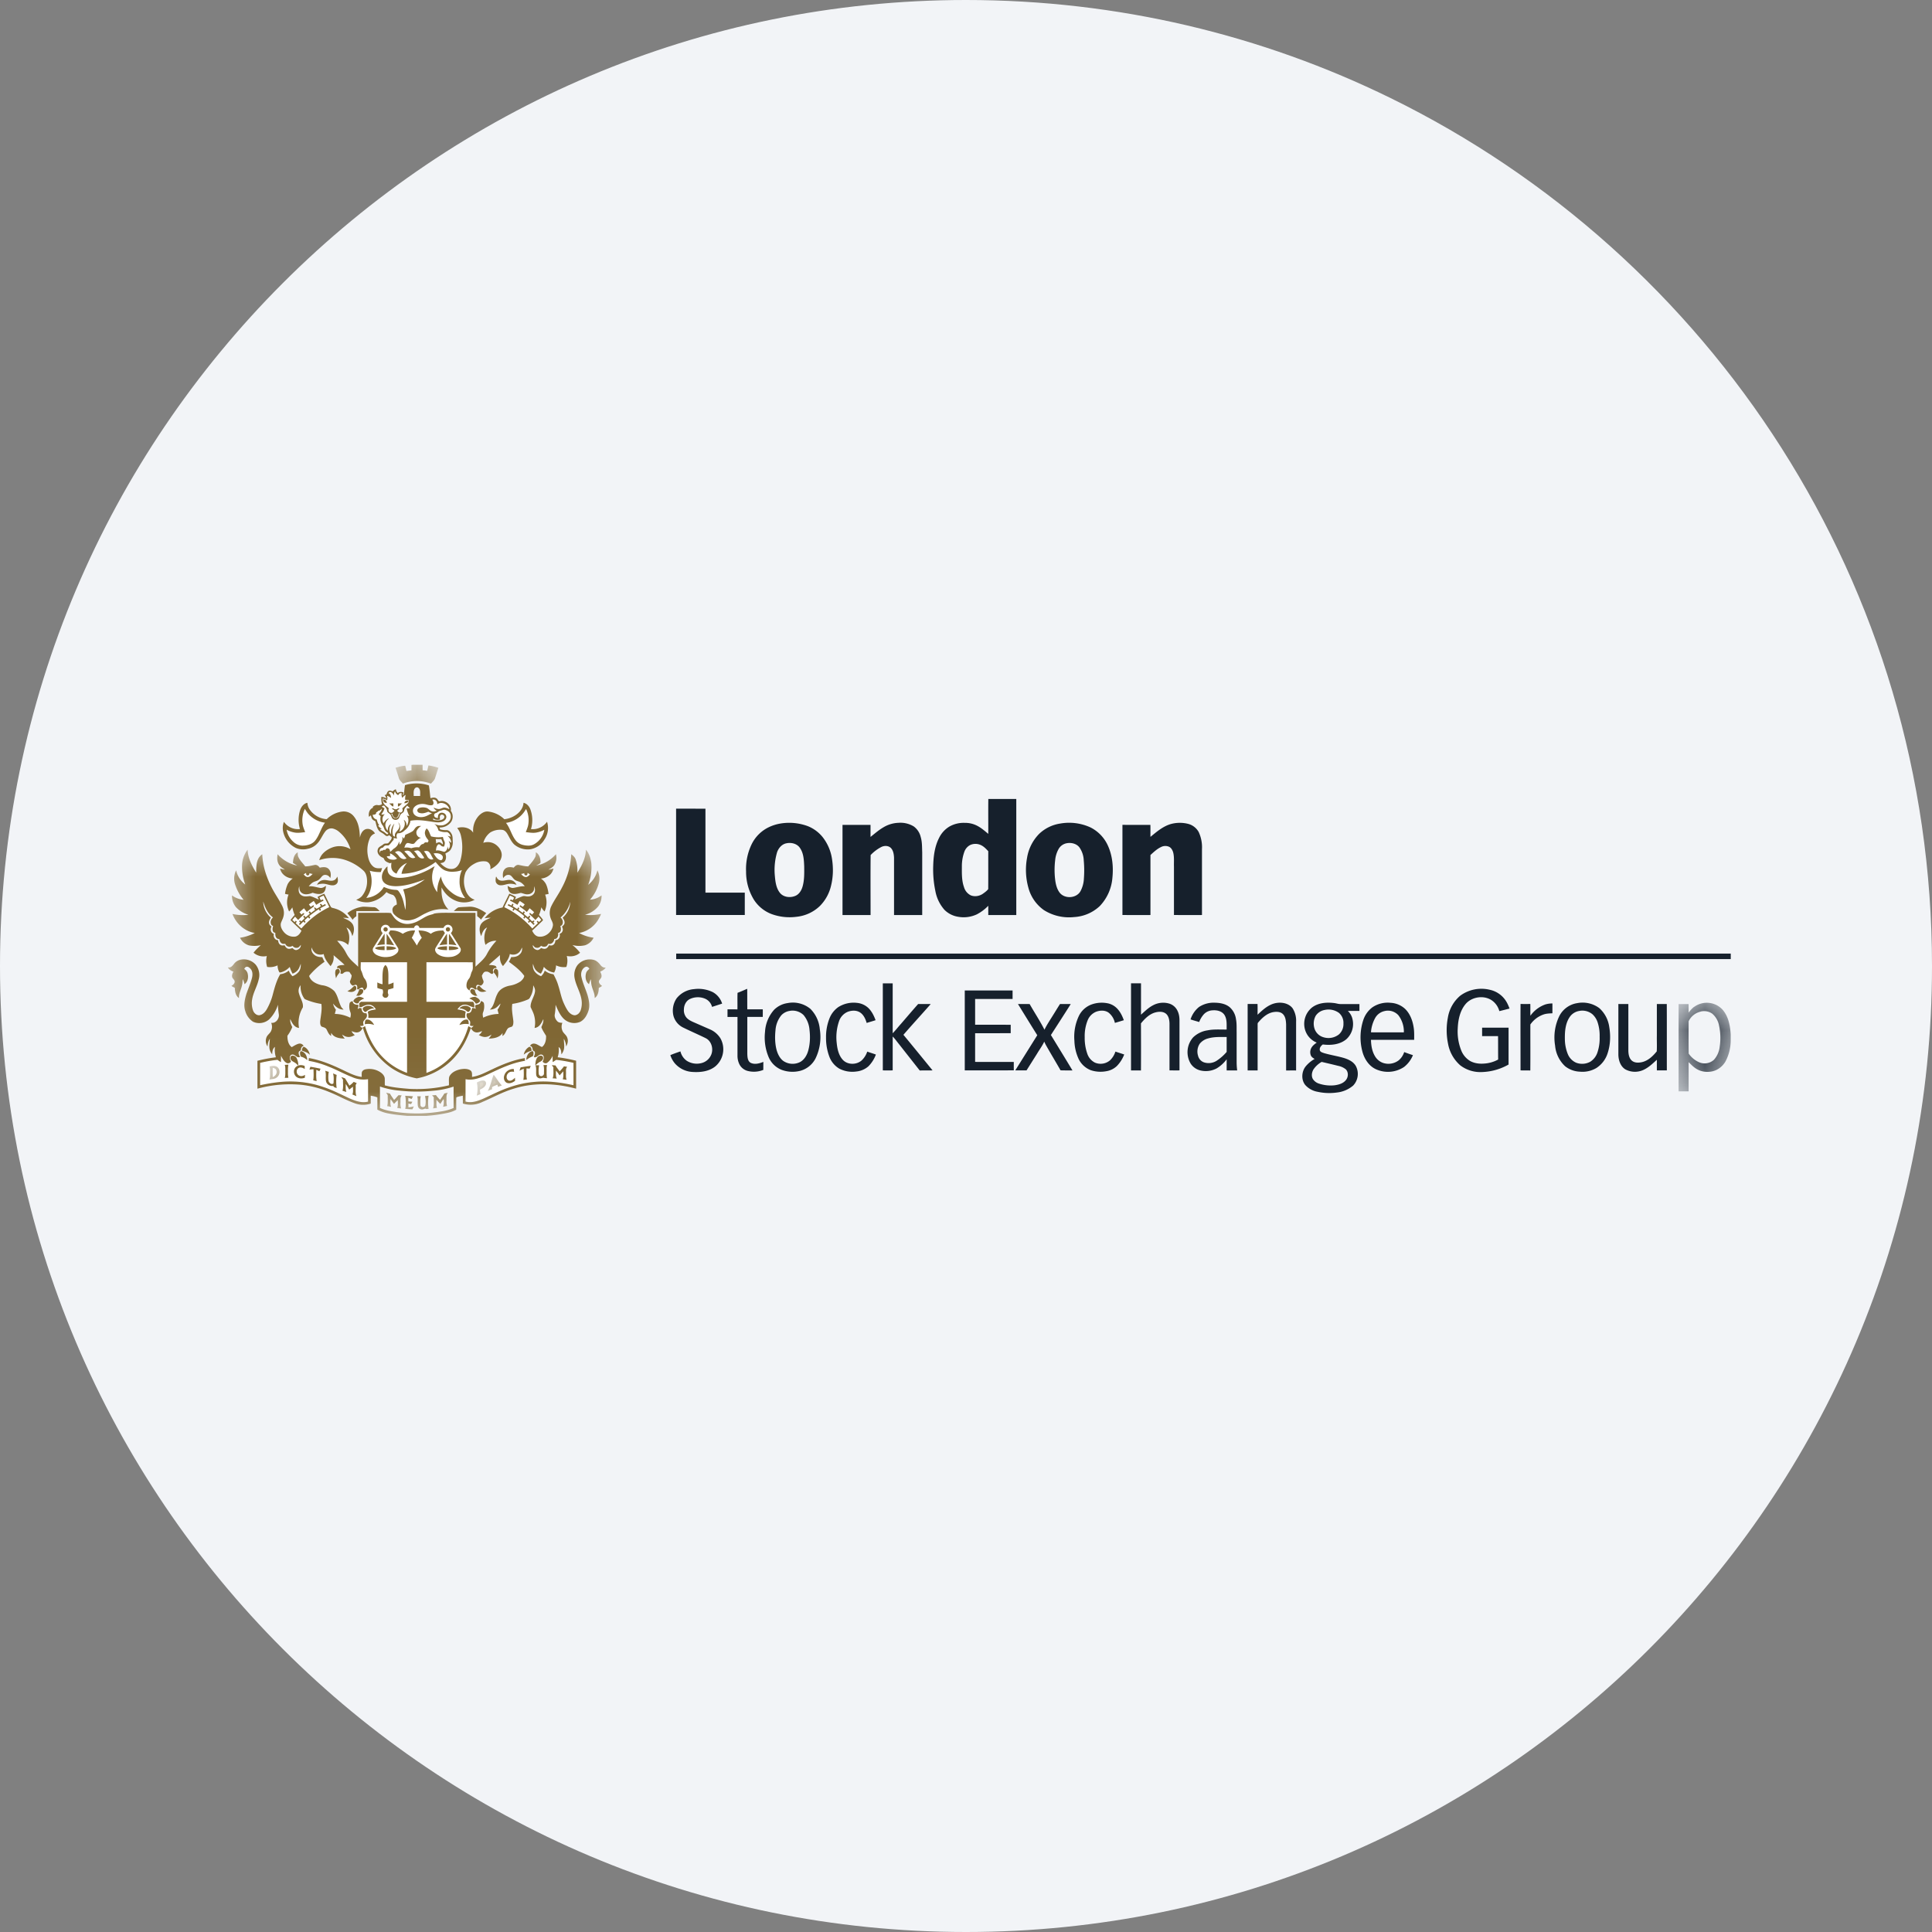 <svg height="36" viewBox="0 0 36 36" width="36" xmlns="http://www.w3.org/2000/svg"><rect x="0" y="0" width="36" height="36" fill="#808080" stroke="none"/><mask id="a" fill="#fff"><path d="M.25.25h.5v.5h-.5z" fill-rule="evenodd"/></mask><mask id="b" fill="#fff"><path d="M.015 0h.97v1.65h-.97z" fill-rule="evenodd"/></mask><mask id="c" fill="#fff"><path d="M0 .227h1.371v.546H0z" fill-rule="evenodd"/></mask><mask id="d" fill="#fff"><path d="M0 .162h1v.676H0z" fill-rule="evenodd"/></mask><mask id="e" fill="#fff"><path d="M0 0h7.037v4.96H0z" fill-rule="evenodd"/></mask><mask id="f" fill="#fff"><path d="M0 .035h1v.93H0z" fill-rule="evenodd"/></mask><mask id="g" fill="#fff"><path d="M0 .117h1v.766H0z" fill-rule="evenodd"/></mask><mask id="h" fill="#fff"><path d="M0 .17h1v.66H0z" fill-rule="evenodd"/></mask><mask id="i" fill="#fff"><path d="M0 .108h1v.784H0z" fill-rule="evenodd"/></mask><mask id="j" fill="#fff"><path d="M0 .108h1v.784H0z" fill-rule="evenodd"/></mask><mask id="k" fill="#fff"><path d="M0 .126h1v.748H0z" fill-rule="evenodd"/></mask><mask id="l" fill="#fff"><path d="M0 .126h1v.748H0z" fill-rule="evenodd"/></mask><g fill="none" fill-rule="evenodd"><path d="M18 0c2.837 0 5.52.656 7.907 1.825C31.884 4.753 36 10.895 36 18c0 9.942-8.058 18-18 18-9.94 0-18-8.057-18-18C0 8.06 8.06 0 18 0z" fill="#f2f4f7" fill-rule="nonzero"/><path d="M.25.25z" fill="#16202c" mask="url(#a)" transform="translate(4 14)"/><path d="M18.077 15.746a.229.229 0 0 0-.106.121.789.789 0 0 0-.048.273c0 .131-.005.266.04.391a.246.246 0 0 0 .125.152c.073.03.16.016.225-.028.036-.026.075-.053.101-.088.002-.236 0-.47.001-.706-.037-.039-.074-.08-.122-.106a.239.239 0 0 0-.216-.009m.338-.208c.001-.216-.002-.434.001-.65h.521v2.163h-.522v-.173a.829.829 0 0 1-.214.16.58.58 0 0 1-.346.045.462.462 0 0 1-.256-.129.727.727 0 0 1-.17-.352 1.96 1.96 0 0 1-.04-.471c.005-.177.028-.36.11-.519a.503.503 0 0 1 .188-.208.532.532 0 0 1 .29-.071.482.482 0 0 1 .235.056c.075.039.138.095.203.149m-5.817 1.512v-1.982l.547.001v1.564h.733v.417h-1.28m3.87-1.638a.584.584 0 0 1 .273-.08.477.477 0 0 1 .285.067.34.34 0 0 1 .13.197c.028.093.024.19.028.287v1.168h-.525v-1.07c-.003-.061-.013-.13-.056-.177-.044-.047-.117-.05-.174-.025a.736.736 0 0 0-.206.154c-.004.372-.001.745-.001 1.118h-.523v-1.68h.522v.224c.08-.064.158-.132.247-.183m5.355-.059a.634.634 0 0 1 .318-.001.315.315 0 0 1 .194.15.668.668 0 0 1 .062.321v1.227c-.174.002-.348 0-.522 0v-.9c-.003-.089.008-.181-.015-.268-.013-.042-.036-.085-.077-.104a.173.173 0 0 0-.152.007c-.074.035-.134.093-.194.147v1.118c-.174.002-.348 0-.522 0v-1.68l.521.001c.002.074 0 .149.001.223.117-.096.237-.2.386-.241m-7.166.36c-.086.015-.149.087-.177.167a1.166 1.166 0 0 0-.043.428c.01.113.022.236.095.328.065.082.187.097.281.06.074-.027.12-.101.141-.174.036-.124.032-.254.031-.381-.005-.115-.01-.238-.076-.336-.052-.083-.16-.111-.252-.092m-.118-.367a.995.995 0 0 1 .513.048.676.676 0 0 1 .278.206.865.865 0 0 1 .175.417c.024.16.02.326-.019.484a.789.789 0 0 1-.21.382.735.735 0 0 1-.435.2.975.975 0 0 1-.467-.052.676.676 0 0 1-.326-.266.994.994 0 0 1-.146-.526 1.06 1.06 0 0 1 .107-.514.688.688 0 0 1 .32-.313.814.814 0 0 1 .21-.066m5.335.367a.22.22 0 0 0-.148.106.529.529 0 0 0-.065.213 1.514 1.514 0 0 0 0 .356c.01.082.029.168.078.237.089.128.312.12.392-.015a.547.547 0 0 0 .066-.242 1.984 1.984 0 0 0-.003-.336.449.449 0 0 0-.082-.244c-.055-.07-.154-.092-.238-.075m-.12-.367a.952.952 0 0 1 .568.073.701.701 0 0 1 .326.347c.082.185.1.392.08.59a.859.859 0 0 1-.236.528.76.76 0 0 1-.476.204.878.878 0 0 1-.562-.128.742.742 0 0 1-.292-.42 1.234 1.234 0 0 1-.024-.557.823.823 0 0 1 .226-.446.723.723 0 0 1 .39-.191m-7.156 2.423H32.25v.102H12.6v-.102m3.85.554h.184v.93c.055-.055.102-.118.154-.175.104-.12.207-.242.312-.36.008-.014.023-.009.035-.01l.208.001c-.169.192-.342.38-.509.573.182.22.363.442.543.663-.079.002-.159 0-.239.002l-.388-.493c-.039-.047-.073-.098-.116-.14v.631a3.762 3.762 0 0 1-.184 0v-1.622m4.625 0h.186v.584c.07-.062.138-.13.221-.173a.397.397 0 0 1 .316-.03.254.254 0 0 1 .144.133c.03.06.037.128.036.193v.915c-.062.002-.124 0-.186 0v-.875c-.002-.061-.013-.128-.057-.173-.054-.052-.135-.05-.202-.033-.114.029-.2.116-.273.205.001.292.002.585 0 .878-.062-.002-.123-.001-.185-.001zm-8.466.278a.46.46 0 0 1 .322-.17.617.617 0 0 1 .347.054c.085.045.15.124.178.216l-.188.061a.228.228 0 0 0-.14-.157.349.349 0 0 0-.276.012c-.068.034-.106.111-.108.186a.216.216 0 0 0 .039.148c.032.043.08.068.127.09l.315.138a.431.431 0 0 1 .2.17.417.417 0 0 1-.098.523c-.12.095-.28.112-.427.102a.47.47 0 0 1-.322-.156.449.449 0 0 1-.087-.157c.06-.026.125-.048.188-.07a.3.3 0 0 0 .119.176.348.348 0 0 0 .269.043.266.266 0 0 0 .189-.166c.039-.108 0-.246-.106-.299-.138-.068-.28-.129-.416-.196a.343.343 0 0 1-.185-.22.406.406 0 0 1 .06-.328m1.134-.101c.06-.022.12-.05.18-.075.002.127 0 .255.002.382h.288c.002.047 0 .095 0 .142h-.288v.685c.002.06.004.136.062.17.076.037.163.012.237-.017l-.001.149a.47.47 0 0 1-.296.018.24.24 0 0 1-.148-.12.359.359 0 0 1-.037-.161v-.724h-.186v-.142l.185.001c.002-.102-.002-.205.002-.307m13.467.052a.666.666 0 0 1 .55-.11.474.474 0 0 1 .303.212c.027.043.047.09.065.138-.064.016-.126.033-.19.048a.356.356 0 0 0-.112-.179c-.143-.124-.383-.1-.509.038-.11.124-.147.297-.154.46a.948.948 0 0 0 .072.43.4.4 0 0 0 .164.183c.08.042.17.052.257.045a.62.62 0 0 0 .26-.075c-.002-.145 0-.29-.002-.436h-.297v-.158h.493v.687a1.067 1.067 0 0 1-.493.14.616.616 0 0 1-.406-.124.699.699 0 0 1-.23-.41 1.245 1.245 0 0 1-.002-.48.676.676 0 0 1 .231-.409m-9.233-.097h.891v.158h-.698v.48l.663.001v.157l-.663.001v.534l.721.001a4.056 4.056 0 0 0 0 .156c-.305.002-.609 0-.914.001v-1.489m-3.27.382a.267.267 0 0 0-.148.08.494.494 0 0 0-.109.281c-.012.115-.01.231.015.343.02.083.057.168.125.223a.308.308 0 0 0 .311.028c.086-.042.137-.133.161-.223.033-.124.037-.253.022-.38a.489.489 0 0 0-.11-.275.294.294 0 0 0-.267-.077m-.03-.147a.513.513 0 0 1 .424.108.612.612 0 0 1 .175.38.913.913 0 0 1-.08.544.452.452 0 0 1-.284.23.584.584 0 0 1-.35-.019.442.442 0 0 1-.237-.23.942.942 0 0 1-.07-.475.673.673 0 0 1 .171-.415.446.446 0 0 1 .251-.123m.953.069a.533.533 0 0 1 .337-.073.357.357 0 0 1 .221.103c.06.062.098.14.127.22-.055.018-.11.034-.166.051-.022-.075-.057-.153-.124-.196s-.153-.039-.225-.013a.29.29 0 0 0-.164.172.92.92 0 0 0-.046.403c.011.114.035.235.115.322.09.096.253.095.35.011a.4.4 0 0 0 .105-.165c.053.02.108.035.161.055a.617.617 0 0 1-.138.218.399.399 0 0 1-.228.098.528.528 0 0 1-.315-.053.434.434 0 0 1-.185-.22.983.983 0 0 1-.063-.356.937.937 0 0 1 .065-.363.464.464 0 0 1 .172-.214m4.716-.045a.56.56 0 0 1 .278-.023c.083.012.16.057.213.123.048.057.08.126.105.195-.056.017-.111.035-.167.05a.329.329 0 0 0-.12-.193c-.067-.046-.157-.042-.231-.014a.287.287 0 0 0-.154.154.78.78 0 0 0-.057.32.883.883 0 0 0 .049.31.286.286 0 0 0 .143.164.27.27 0 0 0 .28-.044.387.387 0 0 0 .1-.162c.055.018.11.035.164.054a.637.637 0 0 1-.137.215.37.37 0 0 1-.2.097.575.575 0 0 1-.287-.02.422.422 0 0 1-.223-.204.862.862 0 0 1-.081-.342.904.904 0 0 1 .087-.472.427.427 0 0 1 .238-.208m2.168.634a.292.292 0 0 0-.158.1.262.262 0 0 0-.031.223.174.174 0 0 0 .106.122.278.278 0 0 0 .235-.025.878.878 0 0 0 .192-.168v-.278c-.115 0-.232-.006-.344.026m-.17-.586a.497.497 0 0 1 .296-.079c.096.002.198.02.274.083a.36.36 0 0 1 .118.225c.016.081.01.164.012.246v.554c0 .052.004.103.01.154h-.196v-.208a.637.637 0 0 1-.19.172.433.433 0 0 1-.3.036.299.299 0 0 1-.18-.126.416.416 0 0 1 .047-.492.49.49 0 0 1 .267-.129c.117-.024.237-.013.356-.015-.002-.091.01-.19-.041-.272-.046-.07-.136-.092-.217-.086a.238.238 0 0 0-.164.07.46.46 0 0 0-.09.148c-.054-.017-.108-.03-.161-.049a.488.488 0 0 1 .159-.232m1.327-.037a.397.397 0 0 1 .235-.038c.07.01.14.044.182.102a.428.428 0 0 1 .064.25v.907c-.063-.002-.124 0-.186 0v-.858c-.003-.067-.01-.145-.062-.195-.049-.046-.124-.045-.186-.033-.113.024-.2.107-.273.192-.01.009-.01.024-.01.036v.857h-.186v-1.238h.184c.003.066.001.132.001.2.073-.069.147-.139.237-.182m.798 1.213c-.026.052-.034.116-.004.168a.21.21 0 0 0 .112.084.69.69 0 0 0 .289.032c.077-.01.159-.032.21-.093.049-.054.056-.148.004-.203a.325.325 0 0 0-.142-.066c-.103-.026-.207-.05-.31-.074a.454.454 0 0 0-.16.152m.217-1.12a.253.253 0 0 0-.168.109.306.306 0 0 0-.022.239.246.246 0 0 0 .165.16.313.313 0 0 0 .292-.054.258.258 0 0 0 .082-.203.241.241 0 0 0-.086-.198.331.331 0 0 0-.263-.053m-.24-.043c.115-.09.27-.103.412-.086.043.004.085.021.13.019h.345v.128h-.216a.302.302 0 0 1 .09.169.383.383 0 0 1-.115.356c-.12.103-.29.119-.441.1-.034.024-.066.064-.056.108.009.034.048.042.077.053.126.037.256.056.382.094.083.027.17.069.214.15a.315.315 0 0 1-.052.361.56.56 0 0 1-.308.13 1.004 1.004 0 0 1-.354-.014.402.402 0 0 1-.23-.126c-.078-.096-.07-.246.004-.343a.588.588 0 0 1 .17-.143c-.027-.016-.056-.034-.07-.065a.166.166 0 0 1 .019-.157c.023-.034.057-.058.09-.083a.37.37 0 0 1-.216-.235.392.392 0 0 1 .125-.416m1.35.065a.264.264 0 0 0-.172.132.65.65 0 0 0-.076.263c.205 0 .409.001.613 0a.503.503 0 0 0-.102-.318.263.263 0 0 0-.263-.077m-.22-.072a.51.51 0 0 1 .34-.083.43.43 0 0 1 .27.115c.093.092.139.22.158.347.012.075.009.152.009.228h-.805c.003.106.02.214.075.305.033.056.084.1.145.123a.315.315 0 0 0 .295-.045.329.329 0 0 0 .104-.155c.054.02.108.04.163.057a.53.53 0 0 1-.165.22.54.54 0 0 1-.507.05c-.148-.059-.24-.206-.275-.357a1.028 1.028 0 0 1 .023-.57.484.484 0 0 1 .17-.235m3.85.069a.268.268 0 0 0-.162.095c-.092.12-.105.278-.103.424a.757.757 0 0 0 .055.285.298.298 0 0 0 .155.16.314.314 0 0 0 .261-.017.322.322 0 0 0 .135-.172.823.823 0 0 0 .042-.296.789.789 0 0 0-.034-.255.357.357 0 0 0-.097-.16.294.294 0 0 0-.252-.064m-.03-.147a.521.521 0 0 1 .408.095.58.58 0 0 1 .184.35c.027.16.022.327-.028.482a.512.512 0 0 1-.212.283.507.507 0 0 1-.307.068.472.472 0 0 1-.274-.1.595.595 0 0 1-.188-.385.917.917 0 0 1 .078-.55.452.452 0 0 1 .34-.243" fill="#16202c"/><path d="M.426.166a.33.33 0 0 0-.225.18c0 .2-.002.402.001.602a.464.464 0 0 0 .191.16.258.258 0 0 0 .28-.045A.436.436 0 0 0 .78.82C.8.689.796.556.768.426A.384.384 0 0 0 .642.205a.262.262 0 0 0-.216-.04M.307.076a.399.399 0 0 1 .523.05c.113.127.145.3.155.464v.12a.837.837 0 0 1-.1.39c-.053.087-.138.155-.238.178s-.212.01-.3-.045c-.056-.033-.1-.081-.146-.126v.545H.014V.025H.2l.001.159c.032-.04.064-.08.106-.11" fill="#16202c" mask="url(#b)" transform="translate(31.264 18.684)"/><path d="m19.752 18.708.2.001c-.122.193-.246.385-.37.577.134.22.27.44.402.66-.074 0-.15 0-.222-.002-.088-.154-.18-.306-.267-.46a.73.73 0 0 1-.037-.075c-.036.08-.09.15-.134.225l-.196.311h-.21l.41-.655a70.1 70.1 0 0 1-.36-.582l.218.001c.09.16.193.314.276.478.046-.095.106-.183.162-.274.043-.068.084-.138.128-.205m9.038.01a.449.449 0 0 1 .137-.02v.183c-.054.003-.11.004-.161.021a.497.497 0 0 0-.25.188c-.001.285.002.571-.001.857-.061-.002-.122 0-.182-.002 0-.413-.002-.825 0-1.238.06.002.122.002.182 0 .003.073-.001.147.002.22a.575.575 0 0 1 .274-.209m1.365-.01.186.001v.865c.001.065.011.137.06.185.05.047.123.047.186.034.118-.024.21-.112.283-.202.006-.098 0-.196.002-.295v-.588h.185c.002.412 0 .824.001 1.237h-.186v-.198c-.077.071-.155.146-.252.19a.377.377 0 0 1-.337-.012c-.09-.057-.126-.169-.128-.272v-.945" fill="#16202c"/><path d="M7.344 14.827a.115.115 0 0 1 .018-.083.107.107 0 0 0 .06.074c.012-.027.035-.048.065-.036a.122.122 0 0 0 .01.086.181.181 0 0 1 .064-.057.242.242 0 0 0-.01.093h.063c0 .024.002.052-.018.069-.033.03-.067.058-.098.089.002.016.01.034 0 .05-.01.036-.061.038-.083.01-.031-.016.015-.04.03-.051l-.025-.011a.066.066 0 0 1-.081.01c-.011-.01-.025-.01-.038-.001.017.01.034.024.05.036-.017.024-.04.05-.073.04-.04-.007-.045-.053-.034-.085-.034-.033-.08-.057-.1-.102-.013-.024-.011-.051-.012-.076.03-.002.055.016.08.032.012-.027.007-.057-.001-.085a.155.155 0 0 1 .074.04c.003-.037-.01-.077-.048-.09.01-.01.023-.027.039-.021.035.008.05.042.068.069m.71.073c.053-.018.101.034.093.086.083-.06.203 0 .228.093-.034-.014-.069-.033-.107-.03-.03.006-.058.025-.089.027-.035-.001-.068-.015-.1-.027a.136.136 0 0 0 .058.056.106.106 0 0 1-.085.012c-.048-.01-.073-.06-.122-.067a.215.215 0 0 0-.123.008c-.022.009-.04.035-.029.059.01.027.04.034.065.037.048.007.094-.012.14-.028a.399.399 0 0 0 .066.029c-.048.02-.09.052-.14.064-.06.015-.128.012-.176-.028a.106.106 0 0 1-.025-.135c.044-.067.136-.085.21-.072.046.01.093.03.14.016.036-.022.016-.072-.004-.1" fill="#fff"/><path d="M7.114 15.023c.014-.004.029-.01.043-.011.026.029.054.058.057.098.004.027.03.039.049.056.026.021.03.055.048.082.026.038.09.04.118.003.015-.022.02-.05.036-.072.014-.02.037-.03.053-.047.016-.021.012-.05.028-.07a.487.487 0 0 1 .04-.05.346.346 0 0 1 .052.049.403.403 0 0 1-.06.004.73.73 0 0 0 .05.142l-.051-.01c.054.053.034.137.002.195-.004-.044-.013-.094-.056-.116.049.079.004.191-.082.221.024-.057.026-.128-.021-.174.014.03.032.062.02.096-.012.045-.056.071-.076.112-.01.019-.004.041-.004.062l-.033-.017c-.028-.076-.006-.158.022-.231a.25.25 0 0 0-.06.201c-.051-.052-.036-.134 0-.19-.05.019-.063.076-.064.124a.172.172 0 0 1-.045-.111.153.153 0 0 1 .068-.114.111.111 0 0 0-.017-.002.227.227 0 0 0-.083.088c-.034-.054-.028-.13.025-.17-.022.005-.045.007-.068.005.024-.037.053-.073.059-.118a.073.073 0 0 1-.05-.035m-.104.009a.207.207 0 0 1 .07.014.075.075 0 0 1-.022.036.442.442 0 0 0-.047-.05m-.071.061c.022-.025.089-.028.08.017-.027.011-.051-.017-.08-.017" fill="#fff"/><path d="M7.05 15.106c.028.001.046-.019.061-.04.007.044-.033.074-.055.107l.037.037a.198.198 0 0 0 .036.17c.023.026.025.064.046.093.013.023.037.037.06.051a.39.39 0 0 0-.018.025c-.028-.018-.05-.044-.08-.058a.187.187 0 0 1-.056-.042c.009 0 .027-.003.035-.004a.214.214 0 0 1-.072-.062.205.205 0 0 1 .024-.005.225.225 0 0 1-.047-.107.094.094 0 0 1-.076-.09c.03.002.07-.005.064-.043a.1.1 0 0 0 .041-.032m-1.37-.033c.021.03.038.062.062.09a.502.502 0 0 0 .313.167c-.078.105-.104.24-.188.34-.059.067-.154.09-.242.087a.264.264 0 0 1-.165-.076.393.393 0 0 1-.12-.22.438.438 0 0 0 .157.053c.063.01.126-.002.19-.008-.017-.046-.038-.09-.047-.14a.507.507 0 0 1 .04-.293m4.104.03c.007-.008.009-.027.023-.02.04.078.047.169.04.256-.004.058-.03.112-.049.167.064.007.128.019.192.008a.488.488 0 0 0 .153-.053.378.378 0 0 1-.194.272c-.061.033-.132.027-.197.014a.247.247 0 0 1-.147-.092c-.075-.098-.1-.226-.177-.323a.494.494 0 0 0 .356-.23m-1.594.009c.03-.007.058-.02.088-.025.047.01.097.034.114.081a.144.144 0 0 1-.017.13.216.216 0 0 1-.12.08.234.234 0 0 1-.165-.03.235.235 0 0 1 .08.13c.048.027.105.028.158.027.039.011.06.051.07.086-.02-.006-.04-.012-.06-.016a.171.171 0 0 1 .07.131.18.18 0 0 0-.05-.033c.026.037.037.086.017.127-.006.008-.011.027-.022.022a.309.309 0 0 1-.01-.053c-.006.04-.021.094-.066.105-.05-.012-.1-.037-.154-.023.005-.039.009-.086.04-.113.024-.018.043.011.06.023.014.015.035.013.053.014.008-.03.02-.064.006-.095a.274.274 0 0 1-.028-.085.548.548 0 0 1-.221-.009c-.022-.039-.032-.084-.058-.12-.008-.01-.014-.027-.03-.025-.023.033-.036.076-.022.115.009.04.036.07.058.1.01.018-.007.034-.017.046a.05.05 0 0 0-.071.026c-.042-.004-.062.035-.083.063a.318.318 0 0 0-.147.015.268.268 0 0 0-.13-.009c.013-.032.022-.073.057-.087.043-.005.087.031.129.008.037-.042.073-.089.128-.108-.065.003-.106-.074-.082-.13a.227.227 0 0 1 .083-.088c-.027 0-.057-.005-.08.012-.038.022-.05.07-.087.091-.042.025-.087.042-.131.063a.122.122 0 0 1-.026.07l-.026-.038a.16.16 0 0 1-.051.15.43.43 0 0 0-.01-.06.203.203 0 0 1-.087.127c-.031.017-.05.05-.081.065-.002-.022-.006-.05-.03-.059-.026-.016-.051.005-.062.028-.018-.01-.036-.005-.05.011h-.026c-.017.004-.015.028-.021.041-.007-.022-.012-.046 0-.067.01-.02.035-.026.055-.032.015-.016.03-.038.054-.04.016 0 .033.002.049.001.04-.026.06-.072.096-.104a.434.434 0 0 0 .002-.036c.02.005.042.01.063.013-.012-.033-.018-.073.01-.1a.175.175 0 0 0 .132-.055.276.276 0 0 0 .108-.18c.137-.024.276.001.412.021.066.011.139.021.2-.01.039-.02.07-.066.05-.109-.017-.047-.083-.067-.123-.036-.026.02-.03.055-.027.085-.021-.005-.047-.005-.062-.024-.02-.022-.01-.063.022-.068.026-.007.045-.028.069-.04" fill="#fff"/><path d="M6.902 15.154c.015-.03.05-.036.08-.025l-.001.032a.352.352 0 0 0-.079-.007m.528.001h.022c-.018.035-.026.088-.075.093-.052.005-.066-.052-.088-.087l.022.002c.004.038.026.073.066.08.036-.015.05-.052.053-.088" fill="#fff"/><path d="M7.338 15.173c.022-.006.053-.014.07.009 0 .024-.028.047-.05.033-.019-.007-.02-.026-.02-.042m-.144.679c.005-.026.048-.02.05.004-.002.022-.007.043-.01.065a.08.08 0 0 1-.04-.069m.519.008c.025-.006.05-.017.076-.013.04.017.062.06.087.093.009.016.027.03.026.05-.044.021-.096-.009-.12-.048a.363.363 0 0 0-.07-.083m-.569.01.018-.013c.023.02.015.053.02.08-.027-.013-.035-.041-.038-.067m.39-.003c.039-.022.094-.02.124.016.029.029.053.064.082.094-.04.034-.1.007-.128-.03-.022-.03-.05-.055-.078-.08m.367-.002c.03-.01.065-.014.091.009.038.037.053.092.084.135-.042.025-.093-.008-.114-.046a.477.477 0 0 0-.062-.098m-.539.018c.029-.024.073-.032.104-.008.045.031.072.08.11.118-.043.036-.106.008-.135-.032a.344.344 0 0 0-.08-.078m-.258-.009.026.01.02.068c-.03-.013-.059-.042-.046-.078m.168.028c.052.02.09.06.129.096-.03.026-.071.025-.108.02-.034-.007-.072-.024-.083-.06l.062-.006a.417.417 0 0 1 0-.05m.81.002c.057-.01.127-.005.165.044.019.03 0 .094-.042.08-.061-.017-.09-.076-.123-.124m-.596.379c.227-.01.457-.077.635-.22a.552.552 0 0 0 .02.025.221.221 0 0 0-.036.055c-.041.017-.076.045-.115.064-.15.077-.312.133-.48.15-.08.005-.171.004-.237-.049-.05-.038-.054-.105-.047-.16.017-.022.033-.044.052-.064l.02-.008c-.005.048-.01.1.017.141.017.031.047.05.079.064a.345.345 0 0 1 .195-.2.398.398 0 0 0-.103.202m.617-.137c.018-.014.03-.034.044-.052.044.05.089.101.152.127a.364.364 0 0 0 .17.021.467.467 0 0 0 .143-.029.434.434 0 0 0-.044.194.485.485 0 0 0 .105.33.46.46 0 0 1-.256-.108.477.477 0 0 1-.196-.296.626.626 0 0 0-.07.292.45.45 0 0 1-.048-.479" fill="#fff"/><path d="M7.119 16.182c.016.008.035.01.053.013-.051.063-.077.16-.031.232.05.07.145.084.227.087.189 0 .372-.062.548-.126a.97.97 0 0 1-.403.185.769.769 0 0 1 .04.383c-.027-.121-.046-.252-.126-.351-.018-.027-.051-.022-.08-.025a.556.556 0 0 1-.193-.053.422.422 0 0 1-.328.204.433.433 0 0 0 .083-.176.574.574 0 0 0-.02-.33.626.626 0 0 0 .208.024c.008-.022.016-.044.022-.067m-1.463.11.046-.028c0 .018 0 .043.022.047.026.008.043-.018.039-.04.02.006.041.01.061.014-.025.024-.051.057-.089.056-.035.002-.058-.027-.08-.049m4.055-.008a.205.205 0 0 0 .06-.015c-.006.02.008.047.031.042.027.002.028-.028.028-.047a.74.74 0 0 1 .046.03c-.02.02-.04.046-.072.048-.04.002-.07-.03-.093-.058m-3.75.567.02.034c-.028.015-.053.041-.084.047-.014-.013-.026-.026-.045-.02l.02.043c-.025.017-.05.036-.074.055l-.025-.029-.021.014.022.031c-.025.023-.05.044-.077.066l-.026-.031a.196.196 0 0 1-.021.018c.009.01.019.02.026.031-.018.022-.04.041-.061.06l-.025-.022-.016.02.023.022c-.014.012-.034.031-.01.045.025-.02.045-.043.067-.064l.023.024a.32.32 0 0 0 .019-.016c-.007-.01-.015-.018-.02-.029l.064-.06c.01.008.02.033.035.02.016-.009-.006-.029-.012-.039.057-.047.117-.091.18-.13.005.01.01.02.017.03l.024-.01a.378.378 0 0 0-.017-.036c.036-.019.07-.038.106-.055l-.011-.024c-.018.008-.036.018-.053.027-.012-.017-.026-.043-.048-.022m-.007-.126a.924.924 0 0 1 .077-.039c.034.074.073.144.105.218a1.635 1.635 0 0 0-.52.395c-.038-.027-.068-.065-.104-.095l.018-.033-.02-.016a.401.401 0 0 1-.017.027.878.878 0 0 1-.046-.04l.052-.062.058.062c.036-.039.076-.074.113-.112-.006-.036-.037-.002-.051.011l-.038-.043a1.48 1.48 0 0 1 .084-.074l.052.068c.043-.037.089-.069.133-.103l-.007-.023a.324.324 0 0 0-.052.033l-.035-.048c.03-.02.06-.043.09-.064l.047.072c.044-.028.089-.055.136-.078a.218.218 0 0 0-.01-.023l-.041.016a.731.731 0 0 1-.024-.049m3.596.113c-.007.012-.015.023-.021.036-.022-.008-.061-.045-.068-.004.036.017.07.036.106.055l-.017.036a.256.256 0 0 0 .024.01l.015-.03c.065.037.124.083.18.13l-.017.03.02.018.017-.03c.027.019.049.042.073.063-.01.01-.03.02-.018.036.017.014.025-.008.036-.017.022.02.043.042.064.064l.019-.021c-.01-.007-.017-.015-.025-.022l.02-.025c-.006-.026-.03-.007-.042.002l-.058-.058c.013-.014.035-.037.007-.05l-.03.03c-.023-.02-.048-.04-.071-.062 0-.013.013-.022.018-.033l-.024-.015-.017.029c-.027-.017-.053-.037-.08-.056a.258.258 0 0 0 .018-.032l-.02-.016-.021.033-.085-.054.018-.032a.273.273 0 0 0-.021-.015m-.05-.15a.228.228 0 0 1 .08.04l-.025.047a.254.254 0 0 0-.038-.016l-.013.022c.048.022.093.05.138.078l.044-.071c.032.02.062.04.092.064l-.034.045c-.018-.008-.033-.02-.048-.032l-.014.024c.048.032.092.068.136.103l.05-.07c.03.026.058.05.085.076l-.037.044-.042-.035a.16.16 0 0 1-.01.023c.037.038.078.073.113.112.02-.02.039-.04.058-.062.018.02.036.04.052.062l-.044.04-.021-.026-.021.016.023.029c-.034.035-.07.066-.104.1a1.616 1.616 0 0 0-.522-.397c.03-.073.073-.141.102-.215m-2.207.337.036-.006c.043.048.095.09.156.112a.326.326 0 0 0 .198.005c.092-.021.167-.083.252-.12.052.002.105-.003.156.006-.024.014-.053.017-.08.026-.084.024-.153.08-.23.118a.455.455 0 0 1-.185.05.313.313 0 0 1-.224-.09c-.032-.03-.053-.067-.079-.101m1.072.606v.073c.061-.003.125-.003.18-.031-.008-.011-.018-.022-.032-.025-.048-.013-.098-.015-.148-.017m-.167.013c-.018.005-.04.008-.045.029.053.03.118.027.177.03v-.072c-.044.002-.089.004-.132.013m-.993-.013v.073c.06-.004.123-.002.178-.031-.008-.01-.015-.021-.028-.023-.049-.016-.1-.016-.15-.02m-.173.015c-.016.005-.038.008-.04.028.052.03.117.026.176.03v-.073c-.047.004-.093.005-.136.015m1.334-.246c-.002.066 0 .133 0 .2a.977.977 0 0 1 .142.015c-.049-.071-.09-.147-.142-.215m-.178.215a.963.963 0 0 1 .142-.015c0-.067.002-.135 0-.201-.052.069-.094.145-.142.216m-.983-.215v.2a.936.936 0 0 1 .14.015c-.046-.072-.089-.146-.14-.215m-.179.215a.963.963 0 0 1 .142-.015v-.203c-.05.072-.095.146-.142.218m.074-.286c-.009-.055.045-.107.1-.096.033.003.055.03.071.058h.445c.005-.03.031-.057.063-.048.023.005.031.028.04.048h.445c.015-.033.046-.061.083-.06a.088.088 0 0 1 .087.097c-.003.023-.018.04-.03.059.056.09.114.18.171.269.023.033.011.076-.015.103a.269.269 0 0 1-.153.07c-.085.01-.18 0-.25-.051-.036-.025-.064-.075-.04-.116.057-.094.121-.184.175-.28a.19.19 0 0 1-.03-.043c-.082-.001-.168.009-.234.062a.367.367 0 0 0-.228-.063.422.422 0 0 0 .061.135.653.653 0 0 0-.092.146c-.03-.05-.059-.1-.094-.144.022-.045.048-.088.06-.137a.367.367 0 0 0-.229.063.37.37 0 0 0-.234-.063c-.01.017-.02.032-.029.05.055.09.115.18.171.27.021.03.011.073-.013.099a.261.261 0 0 1-.16.073.352.352 0 0 1-.233-.043c-.032-.02-.062-.052-.06-.092-.002-.022.012-.042.023-.06l.16-.248c-.014-.018-.029-.035-.03-.058m.038.739c-.016.09-.009.182-.01.272a.34.34 0 0 1-.097-.034v.102c.031.014.065.021.098.03a.121.121 0 0 1 .002.088c-.013.035.024.072.059.066.033-.003.057-.04.043-.072-.012-.027-.003-.055.001-.082a.682.682 0 0 0 .098-.028l.001-.103a.366.366 0 0 1-.096.034c-.003-.083.005-.167-.005-.25-.007-.04-.015-.086-.052-.109a.156.156 0 0 0-.042.086m-.416-.139h.863v.737h-.852c-.018 0-.023.024-.039.026a.205.205 0 0 1-.005-.024l.001-.005a.289.289 0 0 1 .096-.056.2.2 0 0 0-.096-.035v-.019c.036-.019.085-.048.078-.097-.008-.034-.048-.023-.073-.025l-.01-.002c.023-.01.049-.036.077-.022.012.014.014.032.021.048.024-.016.049-.037.055-.068a.214.214 0 0 0-.053-.162c-.027-.046-.032-.1-.058-.147-.012-.048-.003-.099-.005-.149m1.838 1.17a.344.344 0 0 1 .175-.015c-.003-.024-.001-.05-.013-.072-.008-.018-.032-.015-.048-.013-.053.009-.09.054-.113.1m-.001-.309a.214.214 0 0 1 .124.041c.015.01.029.032.049.024.02-.017.05-.048.034-.075-.058-.057-.155-.048-.207.01m-.613-.86c.288 0 .576-.002.864 0-.006.06.014.124-.02.177-.02.042-.022.091-.051.127a.204.204 0 0 0-.046.153c.006.031.03.052.055.069.008-.019.009-.047.034-.053.028-.001.05.02.073.034l-.01.008c-.02-.008-.044-.024-.066-.01-.022.011-.021.043-.008.061.017.031.049.046.08.059l-.001.02a.193.193 0 0 0-.105.031.225.225 0 0 1 .118.09c-.008.01-.01.023-.01.037a.13.13 0 0 0 .014.064.182.182 0 0 0-.07-.015c-.006.028-.01.062-.033.082-.018.014-.041.015-.062.016-.024.048.005.099.04.13.03.026.014.067.016.099.02.011.044.007.067.008-.014.013-.028.026-.044.037-.017-.013-.035-.023-.054-.034-.082.294-.26.566-.515.736a1.214 1.214 0 0 1-.266.136v-1.026c.24 0 .482-.001.723.001a.368.368 0 0 1 .008-.115c-.046-.028-.1-.035-.152-.045.029-.044.072-.086.129-.086.068-.007.12.046.186.051-.004-.036.002-.079-.03-.107-.287.002-.576.001-.864.001v-.737m-1.657.109c.05-.006.065.047.055.087l-.016-.007c.003-.023 0-.047-.019-.064h-.015zm2.898.067c-.016-.037.02-.073.057-.068a.094.094 0 0 0-.006.015c-.033 0-.036.035-.043.059h-.003zm-2.602.255c.02-.003.042-.02.06-.003.017.017.011.044.01.066H6.64c.002-.022.001-.045-.022-.053l-.014-.002-.017-.008m2.297 0c.018-.02.045-.002.066 0l-.016.008c-.012.004-.028.003-.036.013-.005.016-.007.032-.011.05l-.002-.003-.003-.008c-.01-.02-.013-.043.002-.06m-2.311.3.01-.004c.026.028.071.067.105.026.001.034.002.067.001.099l-.003.017-.021-.004c.01-.024.018-.048.012-.073-.043.005-.1-.01-.104-.06m2.295.039c.03.002.057-.02.077-.04l.017-.001c-.008.019-.015.04-.035.05-.018.01-.04.012-.06.015zm-2.07.385a.313.313 0 0 1 .174.014c-.028-.054-.08-.112-.148-.1-.03.017-.023.058-.026.086m-.031-.309c-.021.031.013.065.036.081.022 0 .036-.02.054-.032a.209.209 0 0 1 .117-.035.15.15 0 0 0-.207-.014m-.031-.01a.287.287 0 0 1 .138-.046c.056 0 .106.04.13.09a.333.333 0 0 0-.15.043.288.288 0 0 1 .009.113h.723v1.025a1.188 1.188 0 0 1-.457-.296 1.382 1.382 0 0 1-.326-.577c-.016.012-.032.025-.051.03-.02 0-.032-.02-.046-.032.024.001.048 0 .07-.008-.003-.027-.015-.058.002-.084.019-.028.05-.048.058-.083.006-.02 0-.04-.005-.06-.02-.003-.043-.002-.06-.016-.026-.018-.031-.05-.036-.08a.388.388 0 0 0-.034-.003l-.008-.004v-.012a.197.197 0 0 1 .043 0M6.36 20.07l.032.049c-.003.068.009.139-.01.206l.072.022c-.018-.048-.01-.1-.012-.15.024.034.044.07.065.106.024-.016.045-.038.07-.053 0 .049.008.098-.01.144l.074.03c-.022-.06-.01-.124-.013-.186-.004-.021.007-.04.02-.055l-.057-.023a.416.416 0 0 1-.08.069l-.08-.133c-.022-.012-.047-.017-.07-.025m-.3-.12c.02.064.002.132.014.197.013.06.077.096.137.087.006.029.04.029.062.04a.914.914 0 0 1 0-.245l-.069-.028c.02.058.011.122.01.182-.029.037-.083-.005-.092-.04a.523.523 0 0 1 .003-.171.84.84 0 0 1-.066-.021m-.276-.073-.018.05a.947.947 0 0 1 .075-.005c.001.069.007.138-.004.207l.064.013c-.014-.068-.007-.14-.008-.21a.594.594 0 0 1 .057.028l.023-.047c-.063-.014-.126-.028-.189-.036m-.762-.007a.329.329 0 0 1 .01.089c-.002.05.005.104-.01.154.046-.008.097-.007.135-.038.06-.042.072-.14.016-.19-.042-.035-.1-.027-.15-.015m.493.009c-.055.046-.049.139.006.184.043.035.106.036.157.019l.005-.054c-.033.019-.074.032-.11.013-.055-.025-.063-.115-.008-.144.037-.02.08 0 .112.02v-.056c-.053-.022-.119-.022-.162.018m-.21-.04a.238.238 0 0 1 .011.08c-.002.055.004.11-.01.165l.067-.003c-.005-.028-.01-.055-.009-.082.002-.055-.005-.11.01-.162l-.069.003m.11-.108c.01.03.042.045.07.06a.38.38 0 0 1 .071.062.301.301 0 0 0-.034-.148.082.082 0 0 0-.085-.035c-.024.007-.035.039-.023.06m-.007-.058c.015-.031.056-.03.081-.013.03.018.062.053.1.032l.016-.006a.216.216 0 0 1 .111.062l.007.014.028.003a1.7 1.7 0 0 1 .381.112c.145.056.28.132.424.189.095.038.2.063.301.04v.419c-.115.029-.23-.012-.334-.057-.163-.073-.322-.156-.492-.213a1.865 1.865 0 0 0-.534-.103 2.55 2.55 0 0 0-.65.066v-.416c.106-.025.214-.045.323-.056.02.016.041.03.064.042l.001-.118c.026.05.055.107.107.135.03.015.06-.002.08-.023-.016-.033-.033-.073-.014-.11m3.477.496a.578.578 0 0 1-.001.245l.069-.029a.401.401 0 0 1-.01-.084c.046-.019.095-.048.111-.098a.053.053 0 0 0-.034-.069c-.048-.009-.094.014-.135.035m.313-.145c-.041.1-.059.207-.108.304a.52.52 0 0 1 .077-.032c.002-.015-.003-.032.007-.045.03-.017.062-.027.093-.042l.014.042a.707.707 0 0 1 .069-.027c-.06-.059-.097-.136-.152-.2m.201.005c-.021.05-.01.117.041.144.053.024.113-.002.157-.034l-.001-.059c-.029.031-.07.066-.116.054-.05-.022-.051-.092-.019-.129.026-.038.077-.044.118-.033l-.005-.053a.172.172 0 0 0-.175.11m.3-.14-.019.06c.026-.012.053-.025.08-.036-.001.07.005.14-.008.208l.067-.009c-.018-.066-.005-.137-.009-.206l.058.005.022-.052a2.443 2.443 0 0 0-.191.03m.582-.042a.609.609 0 0 1 .031.04c-.005.068.011.14-.013.205l.075.005c-.022-.047-.014-.1-.015-.15.026.028.047.06.069.09.023-.025.045-.052.069-.076 0 .05.006.101-.01.148l.072.01c-.017-.042-.011-.087-.012-.13.001-.038-.008-.08.022-.11l-.059-.01a.9.9 0 0 1-.081.093c-.026-.037-.056-.07-.077-.11a1.582 1.582 0 0 0-.071-.005m-.155-.002c.016.05.009.102.01.154.002.024-.017.043-.038.051-.026.008-.057-.013-.059-.04a.51.51 0 0 1 .008-.162l-.069.001c.022.057.007.12.014.18a.072.072 0 0 0 .058.061c.026.008.051-.007.077-.009a.284.284 0 0 0 .066.008c-.012-.059-.006-.119-.008-.179a.21.21 0 0 1 .009-.066l-.068.001m-.106-.153c-.038.043-.042.104-.046.158.03-.026.06-.053.096-.07.031-.014.061-.05.047-.087-.017-.039-.072-.025-.097 0m.021-.032c.024-.016.064-.019.081.01.021.035.004.077-.012.111.021.022.053.04.082.022a.3.3 0 0 0 .104-.132c.002.038.001.077.002.116.024-.01.044-.03.068-.04.108.01.214.031.319.055v.417a2.564 2.564 0 0 0-.585-.07 1.915 1.915 0 0 0-.626.115c-.159.054-.308.133-.462.202-.105.046-.223.09-.338.057v-.417c.15.032.296-.034.429-.095.218-.104.439-.21.679-.246h.027l.007-.023a.49.49 0 0 1 .091-.053c.012.01.029.006.043.007.037.01.063-.018.091-.036" fill="#fff"/><path d="M5.081 19.897c.027.006.06.016.067.045.024.054-.017.109-.066.128-.002-.058 0-.115 0-.173m4.105.305a.446.446 0 0 1 .024-.073.838.838 0 0 1 .031.05 1.284 1.284 0 0 0-.055.023m-.243-.022c.019-.007.04-.02.057 0 .022.037-.024.071-.057.08z" fill="#fff"/><path d="M.471.399a.377.377 0 0 1 .01.088C.479.54.485.593.471.644l.135.009L.63.597a.344.344 0 0 1-.1.017v-.07a.46.46 0 0 0 .051.01.626.626 0 0 0 .025-.042L.531.506.53.438.591.46.615.409a1.741 1.741 0 0 1-.144-.01M.84.406A.413.413 0 0 1 .846.58C.833.626.761.62.754.575.752.519.747.463.761.41H.695c.017.057.002.117.011.176A.078.078 0 0 0 .755.65c.03.012.062 0 .09-.012.017.015.041.007.062.007a.787.787 0 0 1 0-.247L.84.406m.361-.05c-.024.043-.053.08-.081.12-.026-.028-.055-.056-.077-.09a1.87 1.87 0 0 1-.072.006l.032.035c-.004.07.01.142-.014.209a.909.909 0 0 1 .073-.01c-.016-.048-.008-.1-.01-.15.023.025.046.05.072.074.021-.03.038-.063.065-.09a.355.355 0 0 1-.011.146L1.25.59a.304.304 0 0 1-.01-.104c.002-.048-.01-.103.024-.143l-.063.014M.113.342c.013.02.035.039.031.066C.142.468.15.533.135.593a.877.877 0 0 1 .071.012C.187.559.194.508.195.46.219.488.24.52.261.55l.07-.07c.001.049.007.1-.01.147l.073.009a.292.292 0 0 1-.013-.11C.383.48.371.43.405.393.384.393.362.385.342.39.315.42.292.45.262.477.236.437.206.4.185.357A1.858 1.858 0 0 1 .113.343M0 .227C.117.272.242.29.366.303.57.326.777.327.981.306c.132-.013.265-.031.39-.078v.4a.908.908 0 0 1-.224.062 2.77 2.77 0 0 1-.838.013C.204.687.096.672 0 .627v-.4" fill="#fff" mask="url(#c)" transform="translate(7.08 20.019)"/><g fill="#806734"><path d="M.429.162h.176l.001.103c.029.002.057.006.086.009L.714.175a.977.977 0 0 1 .185.044l-.06.189C.827.452.789.481.761.514A.728.728 0 0 0 .239.513C.213.48.175.454.164.412.143.347.124.282.101.218.16.201.22.183.281.181.29.213.297.245.304.277l.094-.01V.165L.429.162" mask="url(#d)" transform="translate(7.269 14.088)"/><path d="M8.079 15.903c.033.048.062.107.123.124.043.014.06-.05.042-.08-.038-.049-.108-.055-.165-.044m-.81-.002a.417.417 0 0 0 0 .05l-.062.005c.01.037.049.054.083.06.037.006.078.007.108-.019-.04-.036-.077-.077-.13-.096m.092-.019c.03.022.057.047.078.078.03.04.093.068.137.032-.04-.038-.066-.087-.111-.118-.031-.024-.075-.016-.104.008m.539-.019c.025.03.046.063.063.098.02.038.07.071.114.046-.032-.043-.046-.097-.085-.135-.026-.022-.062-.018-.092-.009m-.366.002c.028.025.056.05.078.08.029.038.088.064.128.03-.03-.03-.053-.065-.082-.094-.03-.035-.085-.038-.124-.016m.18-.006c.028.024.05.053.069.084.024.038.075.068.12.046 0-.019-.017-.033-.026-.049-.025-.034-.046-.076-.087-.093-.026-.004-.051.007-.076.012m.406-.224c.002.027.006.053.009.08.016-.008.032-.02.05-.02.03-.002.05.023.073.04.007-.037-.017-.067-.027-.1a.92.92 0 0 1-.105 0m.089-.445c-.02.022-.011.053-.01.08-.044.012-.093.008-.128-.024l.003.032c.057.01.12.017.173-.01.02-.01.04-.034.032-.058-.01-.028-.048-.042-.07-.02m-.777-.035c-.005.036-.018.073-.054.088-.04-.007-.062-.042-.066-.08a.15.15 0 0 0-.021-.002c.022.034.035.092.087.087.049-.005.058-.058.076-.095a.18.18 0 0 1-.022.002m.759-.044c-.024.012-.043.033-.07.04-.03.005-.041.046-.021.068.015.02.04.02.062.024-.002-.03 0-.065.027-.085.04-.03.106-.01.123.037.019.042-.011.088-.05.107-.061.032-.134.022-.201.011-.135-.02-.274-.045-.411-.02a.274.274 0 0 1-.11.18.17.17 0 0 1-.13.054c-.028.027-.022.067-.01.1a1.409 1.409 0 0 1-.063-.013l-.002.036c-.035.032-.056.078-.096.104h-.05c-.024.001-.038.023-.053.04-.02.005-.044.01-.054.031-.013.021-.008.045-.002.067.007-.013.004-.037.022-.042l.027.001c.013-.016.03-.022.049-.01.01-.024.036-.045.062-.029.024.01.028.037.029.06.033-.016.05-.049.082-.066a.202.202 0 0 0 .086-.128c.006.02.009.041.01.061a.156.156 0 0 0 .05-.15l.028.037a.13.13 0 0 0 .026-.069c.044-.02.089-.038.13-.063.038-.022.049-.069.087-.09.024-.018.054-.013.08-.013a.227.227 0 0 0-.082.088c-.024.056.017.133.082.13-.055.02-.091.066-.128.108-.042.023-.086-.013-.13-.008-.034.014-.043.055-.055.087a.268.268 0 0 1 .129.01.318.318 0 0 1 .147-.016c.02-.028.04-.067.082-.063a.052.052 0 0 1 .072-.026c.01-.012.028-.028.017-.046-.022-.03-.05-.06-.058-.1-.014-.039-.001-.082.023-.115.015-.002.02.014.029.024.026.037.036.082.058.121a.548.548 0 0 0 .22.01.274.274 0 0 0 .029.084c.014.031.002.064-.006.095-.018 0-.04.001-.053-.014-.017-.012-.037-.04-.06-.023-.031.027-.036.074-.04.113.054-.014.103.011.154.023.045-.01.06-.065.067-.105a.45.45 0 0 0 .008.053c.012.005.017-.014.022-.022.02-.04.01-.09-.015-.127.018.007.034.02.05.033a.171.171 0 0 0-.07-.13c.02.003.04.01.06.016-.011-.036-.032-.076-.071-.087a.292.292 0 0 1-.157-.028.235.235 0 0 0-.081-.129.24.24 0 0 0 .165.03.216.216 0 0 0 .12-.08.144.144 0 0 0 .017-.13c-.018-.047-.067-.072-.114-.08-.03.004-.058.017-.088.024m1.594-.008a.497.497 0 0 1-.356.23c.077.096.102.223.177.321.036.048.089.08.147.092.065.014.137.02.197-.013a.38.38 0 0 0 .194-.272.488.488 0 0 1-.153.053c-.064.011-.128-.002-.192-.008.019-.055.045-.109.049-.167a.476.476 0 0 0-.04-.256c-.014-.008-.016.011-.023.02m-4.104-.03a.5.5 0 0 0-.04.293c.009.05.03.094.046.14-.063.006-.126.018-.19.008a.46.46 0 0 1-.155-.054.382.382 0 0 0 .12.221.261.261 0 0 0 .165.076c.087.002.182-.02.242-.088.084-.1.109-.234.188-.339a.502.502 0 0 1-.313-.167c-.025-.028-.041-.06-.063-.09m1.37.033a.092.092 0 0 1-.041.032c.006.038-.035.045-.064.043a.094.094 0 0 0 .076.09c.009.038.02.077.047.107l-.024.005a.209.209 0 0 0 .073.062l-.036.004a.18.18 0 0 0 .056.042c.03.015.052.04.08.058a.39.39 0 0 1 .018-.025c-.023-.014-.047-.028-.06-.05-.02-.03-.023-.068-.046-.095a.194.194 0 0 1-.035-.169l-.037-.036c.02-.034.062-.064.054-.107-.014.021-.033.04-.061.04m.064-.084a.07.07 0 0 0 .049.034c-.005.046-.034.082-.058.12.022.001.045 0 .067-.006-.052.04-.058.115-.024.17a.22.22 0 0 1 .083-.088l.016.002a.151.151 0 0 0-.067.113.174.174 0 0 0 .045.112c0-.049.014-.105.064-.125-.037.056-.051.138 0 .191a.243.243 0 0 1 .06-.2c-.028.071-.051.154-.022.23.01.006.022.011.033.016-.001-.02-.005-.042.004-.06.02-.043.064-.068.076-.114.012-.033-.006-.066-.02-.095.047.045.044.117.02.173.086-.03.132-.14.082-.22.043.022.053.072.057.115.032-.058.05-.14-.002-.193a.9.9 0 0 0 .05.008.658.658 0 0 1-.05-.14l.06-.006c-.015-.017-.033-.033-.051-.049l-.041.05c-.016.021-.011.05-.027.071-.017.017-.04.027-.054.046-.015.022-.02.05-.035.073-.03.037-.092.034-.12-.004-.016-.026-.021-.06-.046-.08-.018-.018-.046-.03-.05-.057-.003-.04-.03-.07-.056-.099a.21.21 0 0 0-.043.012m.94-.122c.02.027.04.076.004.1-.047.014-.094-.008-.14-.017-.073-.013-.166.004-.21.072a.106.106 0 0 0 .025.134c.049.04.117.043.175.028.05-.012.094-.044.142-.064a.34.34 0 0 1-.068-.029c-.044.016-.09.036-.14.028-.023-.003-.054-.01-.063-.037-.011-.023.007-.049.029-.059a.215.215 0 0 1 .123-.007c.048.006.074.057.12.067.03.01.06.001.087-.012a.139.139 0 0 1-.06-.056c.034.012.066.026.102.026.03-.002.058-.02.089-.026.038-.004.073.015.106.03-.025-.093-.145-.153-.228-.093.008-.052-.04-.104-.092-.085m-.711-.074c-.017-.028-.034-.062-.068-.07-.016-.005-.028.012-.04.021.04.013.05.054.049.091a.163.163 0 0 0-.074-.04c.008.027.013.057 0 .084-.024-.015-.05-.033-.08-.032.002.025 0 .053.012.076.02.045.067.07.1.103-.01.031-.005.077.035.085.032.01.056-.017.073-.04a.574.574 0 0 0-.05-.036c.013-.008.027-.009.038.001a.064.064 0 0 0 .08-.01l.027.01c-.016.011-.062.035-.031.053.022.026.073.025.084-.01.009-.017 0-.035-.002-.052l.099-.089c.02-.017.018-.044.018-.068H7.55a.237.237 0 0 1 .01-.093.17.17 0 0 0-.063.056.122.122 0 0 1-.011-.086c-.031-.01-.054.01-.065.036-.03-.015-.054-.039-.06-.074a.12.12 0 0 0-.018.084m.39-.14c-.035.04-.024.096-.024.145h.12c-.002-.05.012-.109-.027-.147-.018-.02-.051-.018-.068.002m-.187-.057a.73.73 0 0 1 .444.005c.015.08.02.16.03.238.037-.01.08-.02.113.005.027.013.03.065.068.05.1-.02.22.07.198.18a.182.182 0 0 1 0 .215.26.26 0 0 1-.213.096l.015.035a.37.37 0 0 0 .115.014c.044-.002.078.033.097.07.027.047.018.104.023.157a.243.243 0 0 1-.034.126c-.021.043-.067.061-.105.084.018.047.02.103-.012.145-.018.025-.051.028-.08.034.058.064.139.12.23.106.077-.012.12-.086.142-.154a.915.915 0 0 0 .012-.459.345.345 0 0 0-.071-.148c.103-.034.237-.009.298.087a.408.408 0 0 1 .109-.32c.044-.043.1-.079.163-.075a.518.518 0 0 1 .308.144.468.468 0 0 0 .219-.082c.073-.052.134-.13.139-.224.06.012.106.064.127.12a.583.583 0 0 1 .012.37.324.324 0 0 0 .299-.137.378.378 0 0 1-.048.331.38.38 0 0 1-.264.182.39.39 0 0 1-.3-.09c-.055-.053-.085-.125-.123-.19-.022-.039-.055-.078-.102-.082a.352.352 0 0 0-.222.05.36.36 0 0 0-.128.192.255.255 0 0 1 .256.053c.06.052.102.134.082.214-.025.107-.117.181-.21.227.018-.059-.012-.132-.076-.147a.342.342 0 0 0-.227.047.393.393 0 0 0-.155.153.47.47 0 0 0-.007.316c.026.087.085.172.177.197a.415.415 0 0 1-.325.03.507.507 0 0 1-.292-.259c-.012.146.02.306.128.412a.68.68 0 0 0-.416.065l-.008.004c-.085.037-.16.1-.251.12a.326.326 0 0 1-.198-.005.374.374 0 0 1-.156-.113l-.001-.003c-.012-.03-.023-.069-.006-.1.013-.032.045-.048.073-.062-.001-.064-.015-.138-.07-.177-.043-.013-.087-.026-.123-.055a.506.506 0 0 1-.33.19.43.43 0 0 1-.234-.046.27.27 0 0 0 .104-.065.43.43 0 0 0 .099-.274c0-.073-.012-.155-.07-.206a.931.931 0 0 0-.374-.208.774.774 0 0 0-.447.014c.03-.117.136-.196.245-.237a.392.392 0 0 1 .337.034.671.671 0 0 0-.214-.325.275.275 0 0 0-.128-.063.146.146 0 0 0-.13.06c-.054.07-.084.156-.146.22a.318.318 0 0 1-.18.1.344.344 0 0 1-.223-.017.443.443 0 0 1-.236-.315.311.311 0 0 1 .017-.17.318.318 0 0 0 .298.134.594.594 0 0 1 0-.342c.02-.066.066-.134.139-.147a.244.244 0 0 0 .034.112.42.42 0 0 0 .326.193.501.501 0 0 1 .299-.143.24.24 0 0 1 .21.096c.087.11.105.254.109.39.012-.055.034-.112.083-.144.07-.044.163 0 .198.068a.161.161 0 0 0-.092.08.564.564 0 0 0-.044.312c.012.084.039.174.109.228.045.035.106.03.16.025l-.002.006c-.006.023-.014.045-.022.067a.626.626 0 0 1-.207-.025.555.555 0 0 1 .019.33.43.43 0 0 1-.083.177.424.424 0 0 0 .328-.204.577.577 0 0 0 .195.053c.027.003.06-.002.078.025.08.1.099.23.127.351a.773.773 0 0 0-.041-.384.946.946 0 0 0 .403-.185c-.176.064-.36.126-.548.126-.081-.003-.176-.016-.227-.087-.046-.072-.02-.169.03-.23l.005-.006.003-.003a.143.143 0 0 1 .03-.034l.014-.007c-.007.056-.002.123.047.161.066.053.157.054.237.048.168-.016.33-.072.48-.149.039-.019.074-.047.114-.064l-.001.003a.452.452 0 0 0 .048.48.63.63 0 0 1 .07-.293c.019.122.1.223.196.297a.476.476 0 0 0 .256.107.488.488 0 0 1-.105-.33.437.437 0 0 1 .044-.194.467.467 0 0 1-.143.03.364.364 0 0 1-.17-.022c-.063-.026-.108-.078-.152-.127l-.005-.006-.021-.025a1.1 1.1 0 0 1-.635.22.398.398 0 0 1 .103-.203.346.346 0 0 0-.195.2.15.15 0 0 1-.08-.063c-.026-.042-.022-.093-.016-.14l-.021.007-.012.001c-.024-.01-.05-.019-.071-.034-.023-.015-.033-.042-.045-.064-.064-.019-.126-.082-.107-.153.01-.055.07-.068.107-.102.028-.026.075 0 .098-.03.024-.03.057-.06.056-.1l-.046-.038c-.016.01-.035.021-.055.014-.023-.012-.041-.033-.063-.047-.028-.018-.06-.032-.08-.059-.035-.048-.046-.11-.06-.168-.018-.01-.04-.018-.053-.034-.02-.02-.024-.05-.031-.076-.013.008-.023.018-.036.027-.013-.064.007-.142.073-.168v-.02c.026-.022.057-.037.09-.03a.103.103 0 0 0 .079-.017.478.478 0 0 1-.011-.136.188.188 0 0 1 .097.03.306.306 0 0 0-.035-.064l.033-.01c.008-.026.016-.054.04-.067.025-.014.052 0 .076.008a.167.167 0 0 1 .059-.04.126.126 0 0 0 .035.071.097.097 0 0 1 .109-.008.427.427 0 0 0-.018.054c.012-.01.025-.022.025-.038.008-.052.01-.104.02-.155"/><path d="M7.138 14.897c.041-.006.071.028.068.068-.017-.006-.037-.007-.052-.019-.01-.013-.01-.032-.016-.049m.395.071a.063.063 0 0 1 .078-.052c0 .045-.045.048-.078.052m-.285.002h.082v.058c-.037-.005-.05-.042-.082-.058m.167 0h.082c-.032.016-.045.053-.082.058v-.058"/><path d="M2.83 4.414v.399c.097.046.205.061.31.077.278.038.56.034.837-.013a.876.876 0 0 0 .225-.063v-.399a1.577 1.577 0 0 1-.391.078c-.204.021-.41.02-.614-.003a1.472 1.472 0 0 1-.366-.076M1.323 2.685c.022.085.084.165.07.255a.547.547 0 0 0-.071.382c-.088-.008-.132-.094-.162-.165-.01.053.014.103.036.149a.69.69 0 0 1-.09.161c-.002.076.015.166.08.213.043-.024.083-.052.13-.064a.081.081 0 0 1 .092.042c-.042.005-.051.048-.053.082-.015.009-.034.015-.038.033-.008.029.007.058.02.082l.003.007c-.038.021-.07-.013-.1-.032-.025-.017-.066-.018-.081.013-.02.036-.002.076.013.109-.02.022-.05.038-.08.024-.051-.029-.08-.084-.106-.136l-.001.118a.308.308 0 0 1-.064-.042c-.11.012-.217.031-.324.057v.416c.213-.044.432-.079.65-.067.183.008.363.043.535.103.17.057.328.14.49.214.106.045.22.086.336.056a29.12 29.12 0 0 0 0-.418.52.52 0 0 1-.301-.041c-.144-.056-.28-.133-.424-.189a1.7 1.7 0 0 0-.381-.112v-.004c0-.016.003-.033.004-.048.242.042.469.143.689.25.094.044.19.09.295.102 0-.027-.002-.055.002-.083.007-.034.04-.053.072-.059a.368.368 0 0 1 .265.049c.042.026.082.065.09.116.003.044-.001.089.002.134.15.041.308.053.464.066.244.012.492-.009.73-.067.004-.053-.007-.109.007-.161.037-.079.125-.119.206-.137.06-.01.129-.015.184.018.043.027.032.081.034.124.135-.019.255-.086.376-.142.194-.092.395-.174.608-.209 0 .015 0 .032.002.048v.003c-.24.037-.461.143-.68.247-.131.061-.277.127-.427.095l-.001.417c.116.032.234-.011.339-.057.153-.069.303-.148.462-.202.2-.074.413-.111.626-.115.197-.002.393.027.585.07v-.417a2.627 2.627 0 0 0-.32-.056c-.024.011-.043.03-.068.041l-.001-.116a.307.307 0 0 1-.104.132c-.03.017-.062 0-.082-.022.016-.034.033-.076.012-.112-.018-.029-.057-.026-.082-.009-.027.018-.054.046-.09.036L5.7 3.86c.006-.027.023-.054.017-.083-.003-.021-.024-.028-.04-.037-.002-.034-.01-.077-.051-.082a.077.077 0 0 1 .066-.044c.059-.002.104.045.157.063.063-.046.08-.135.076-.209-.032-.052-.067-.103-.088-.161.02-.047.044-.096.037-.149-.032.069-.075.157-.163.164a.492.492 0 0 0-.004-.216c-.013-.061-.045-.117-.07-.174-.005-.107.074-.194.083-.297.003-.039-.016-.075-.035-.108a.415.415 0 0 1-.037.184c-.017.03-.027.07-.064.082a1.154 1.154 0 0 1-.288.081c-.018.108.009.217.02.324 0 .033 0 .072-.023.097-.028.015-.065.015-.086.044-.033.043-.042.105-.095.133 0-.02.002-.038.003-.057-.055.087-.164.104-.26.106a.363.363 0 0 0 .054-.075c-.031.019-.062.039-.1.043-.048.008-.096-.012-.138-.035a.155.155 0 0 0 .062-.074c-.042.017-.09.037-.133.019-.037-.011-.058-.045-.077-.075-.06.185-.148.362-.274.511-.185.222-.45.376-.734.427a1.297 1.297 0 0 1-.468-.191 1.35 1.35 0 0 1-.535-.753c-.02.036-.045.075-.088.084-.042.013-.084-.007-.123-.02.012.03.034.053.06.073-.043.024-.093.043-.143.033-.035-.004-.064-.024-.093-.042a.301.301 0 0 0 .05.075c-.091-.003-.204-.015-.252-.106a.137.137 0 0 0-.001.057c-.046-.026-.063-.076-.086-.12-.018-.036-.06-.042-.093-.055-.028-.024-.028-.065-.027-.098.012-.107.038-.216.022-.324a1.241 1.241 0 0 1-.293-.083c-.01-.005-.021-.01-.027-.021a.388.388 0 0 1-.067-.245.164.164 0 0 0-.028.159m4.1-.773a.162.162 0 0 1-.173.032c-.014.088-.073.159-.127.225-.051-.055-.063-.133-.056-.205-.068.062-.14.121-.208.182.04.007.085.003.123.021.016.007.018.025.02.041l-.006-.002c-.038-.005-.073.03-.057.067l.005.007v.005l-.004.008c0 .023-.026.028-.042.017-.027-.018-.053-.041-.087-.037-.046-.006-.064.042-.082.075a.317.317 0 0 0 .024.085c.023.04-.012.086-.048.103L4.7 2.529c-.022-.002-.05-.021-.067-.001-.015.017-.011.041-.002.06l.003.009-.001.003-.02.007-.008-.001c-.022-.014-.045-.035-.073-.034-.025.005-.025.034-.034.053-.024-.017-.05-.038-.054-.069a.194.194 0 0 1 .046-.153c.028-.037.032-.086.05-.127.035-.053.014-.118.02-.177-.288-.002-.576 0-.864-.001v.737c.289 0 .577.001.866-.001.03.027.025.07.028.106-.066-.005-.118-.057-.186-.05-.056 0-.1.042-.13.086.054.009.108.016.154.044a.377.377 0 0 0-.01.116c-.24-.002-.481-.001-.722-.001V4.16a1.14 1.14 0 0 0 .267-.136 1.3 1.3 0 0 0 .514-.735c.019.011.038.021.055.033a.3.3 0 0 0 .043-.037c-.022-.001-.046.004-.066-.008-.002-.032.015-.073-.015-.098-.037-.032-.066-.082-.042-.13.022-.001.045-.002.062-.017.024-.019.027-.054.034-.082a.188.188 0 0 1 .07.016.124.124 0 0 1-.014-.065l.007-.001.007-.007c.02-.004.04-.006.059-.015.019-.01.027-.032.034-.051V2.82c.023.008.05.018.056.044a.296.296 0 0 1-.016.169c-.012.031-.004.066.002.098a.706.706 0 0 1 .288-.07l-.02-.079a.344.344 0 0 0 .056-.114c-.034.03-.061.068-.103.089a.212.212 0 0 1-.096.023c.085-.073.087-.194.138-.288.039-.09.135-.138.227-.157a.5.5 0 0 0 .208-.081c.03-.026.062-.06.068-.102-.075-.106-.182-.185-.286-.262a1.02 1.02 0 0 0 .043-.088c.056.001.117-.007.157-.051.038-.031.05-.08.045-.127-.017.03-.03.064-.055.088m-3.817.046c.04.039.098.043.15.045.012.03.026.059.042.086a1.419 1.419 0 0 0-.271.242c-.007.01-.021.022-.012.036.035.093.136.137.228.158a.399.399 0 0 1 .235.109c.066.083.079.191.124.284.01.024.032.043.05.062-.082.002-.147-.052-.196-.112a.277.277 0 0 0 .053.114l-.02.079c.1.001.198.026.288.071.009-.034.015-.071.002-.103a.29.29 0 0 1-.016-.162c.005-.026.03-.037.053-.044l.007.006c.004.05.06.065.103.06.007.025-.002.049-.012.073l.022.004.002-.017.004-.002.008.004.034.002c.006.029.01.063.036.081.017.014.04.013.06.016.005.019.012.04.005.06-.008.034-.04.055-.058.083-.017.026-.005.057-.002.084a.182.182 0 0 1-.07.008c.014.012.026.032.046.032a.176.176 0 0 0 .05-.03c.065.214.17.417.327.577.126.132.285.234.457.296V3.135h-.723a.26.26 0 0 0-.01-.114c.046-.029.1-.036.152-.044-.025-.049-.074-.088-.131-.088-.05-.001-.095.023-.138.045a.186.186 0 0 0-.041.001.623.623 0 0 0-.001-.075c.016-.002.022-.026.039-.025h.853v-.737h-.863c.002.049-.007.101.004.149.027.046.032.101.059.146a.212.212 0 0 1 .052.163c-.005.03-.03.052-.055.068-.006-.016-.01-.035-.021-.048-.027-.015-.053.011-.076.022l-.006.006-.025-.004.002-.008c0-.022.007-.049-.012-.067-.016-.016-.04.001-.058.004l-.005.007a.092.092 0 0 1-.061-.08c.014-.037.032-.073.032-.114-.013-.021-.028-.041-.04-.062-.038-.012-.082-.009-.113.02-.017.017-.042.02-.058 0l.004-.007c.01-.04-.006-.093-.056-.087l-.007.002c-.001-.014 0-.032.015-.039.038-.02.082-.016.123-.022-.065-.064-.137-.121-.205-.181a.254.254 0 0 1-.056.204c-.054-.067-.113-.137-.127-.225-.057.021-.127.013-.171-.031a.222.222 0 0 1-.055-.092.134.134 0 0 0 .05.136m1.243-.461c.002.023.018.041.03.059l-.158.248c-.012.018-.026.037-.025.059-.001.04.03.072.06.093a.359.359 0 0 0 .233.042.256.256 0 0 0 .16-.073c.025-.026.035-.068.014-.098-.056-.091-.116-.18-.171-.271l.029-.05a.37.37 0 0 1 .234.063.367.367 0 0 1 .228-.063c-.011.05-.037.093-.06.137.036.045.065.095.095.144a.625.625 0 0 1 .092-.145.427.427 0 0 1-.061-.136c.08 0 .163.013.228.063.066-.053.153-.063.234-.062a.196.196 0 0 0 .03.045c-.054.094-.118.184-.174.278-.025.042.004.091.038.116.07.052.166.063.252.052a.257.257 0 0 0 .152-.071c.026-.027.039-.07.015-.102l-.172-.27c.013-.017.029-.036.03-.058a.089.089 0 0 0-.085-.098c-.038-.001-.07.027-.083.06h-.446c-.01-.02-.017-.043-.04-.047-.031-.01-.058.018-.063.047H3.02c-.016-.026-.038-.055-.071-.058-.055-.011-.11.041-.1.096m3.345-.232c.053.035.065.136-.004.16.02.043.02.122-.041.125.01.048-.01.12-.071.114-.004.055-.053.107-.111.089-.012.017-.02.039-.041.049a.102.102 0 0 1-.094-.011c-.02.025-.05.044-.083.037-.033.002-.051-.029-.07-.05-.008.048.037.085.08.092.03.004.053-.019.074-.037.027.01.056.021.084.012.032-.009.048-.038.063-.064.025.005.054.01.077-.006.03-.018.04-.055.043-.088.059-.001.097-.065.077-.118.02-.009.042-.019.05-.041.019-.031.009-.066-.006-.095.022-.016.045-.036.048-.064.005-.038-.015-.072-.036-.101a.408.408 0 0 0 .143-.297.554.554 0 0 1-.182.294M.655.97a.407.407 0 0 0 .144.298c-.023.031-.044.069-.034.109.005.025.025.042.046.056-.032.047-.016.121.044.136-.02.053.018.117.077.118.003.034.014.072.046.089.023.015.05.009.075.006.015.027.033.056.065.064.027.007.055-.003.08-.013.02.016.04.039.07.038.047-.005.093-.046.087-.097-.02.025-.041.058-.078.055-.032.005-.057-.016-.077-.037-.046.032-.116.018-.134-.038-.025.001-.053.005-.073-.013-.024-.017-.033-.047-.038-.074-.02-.004-.041-.005-.053-.023C.879 1.619.88 1.583.88 1.551c-.015-.005-.032-.008-.04-.023-.02-.032-.01-.071-.001-.104-.015-.009-.033-.016-.038-.034-.02-.046 0-.097.036-.127C.74 1.195.69 1.081.656.97M5.249.857c-.03.074-.071.142-.102.216.2.092.376.234.522.397.034-.035.07-.066.104-.101L5.75 1.34a.382.382 0 0 0 .02-.015l.022.025.044-.04a1.004 1.004 0 0 0-.052-.062.85.85 0 0 1-.058.062c-.035-.039-.076-.073-.112-.111l.009-.023a.692.692 0 0 1 .042.034l.038-.044c-.027-.026-.056-.05-.084-.074l-.052.069c-.044-.036-.088-.072-.135-.103.003-.006.009-.019.013-.024.015.011.03.023.048.031a.53.53 0 0 0 .034-.045 1.003 1.003 0 0 0-.092-.064c-.014.023-.03.047-.044.072A1.35 1.35 0 0 0 5.253.95l.013-.023.038.016.026-.046a.22.22 0 0 0-.081-.04M1.703.893l.024.049.042-.015.01.023a1.14 1.14 0 0 0-.136.078L1.597.956c-.031.02-.061.042-.091.064l.034.047a.423.423 0 0 1 .053-.033l.007.023c-.045.035-.091.067-.133.104l-.053-.069a2.96 2.96 0 0 0-.084.074l.039.044c.013-.013.044-.048.05-.011-.037.037-.076.073-.113.111l-.058-.062-.052.062a.92.92 0 0 0 .047.041.401.401 0 0 1 .017-.027l.02.015a.354.354 0 0 1-.02.033c.037.031.067.068.106.096.146-.163.32-.303.52-.396C1.853.998 1.814.928 1.78.855a.939.939 0 0 0-.078.038M5.46.452c.022.029.053.06.093.058.03-.002.05-.028.072-.047A.74.74 0 0 0 5.58.432c0 .019-.001.049-.028.047-.023.005-.037-.022-.032-.042a.205.205 0 0 1-.06.015M1.408.46c.02.023.044.052.078.049.039.001.064-.032.09-.056a.447.447 0 0 1-.061-.014c.004.022-.014.048-.04.04C1.454.475 1.454.45 1.454.433a1.873 1.873 0 0 0-.046.027M.26.299A.507.507 0 0 1 .364 0c.005.157.079.298.159.428.003-.09 0-.185.044-.267a.204.204 0 0 1 .07-.075C.646.32.725.546.836.75c.056.102.123.197.174.301.03.061.04.134.02.2-.01.041-.033.078-.046.119-.014.061.018.121.056.166a.24.24 0 0 0 .207.085c.059-.009.097-.061.12-.111-.067-.067-.14-.13-.204-.199.025-.032.05-.064.078-.094a.708.708 0 0 1-.044-.142.366.366 0 0 1-.06.077.396.396 0 0 1-.01-.315.513.513 0 0 1-.066-.013.675.675 0 0 1 .049-.181.3.3 0 0 1 .095-.105C1.097.532.99.46.969.352c.03.009.06.016.09.02C1.023.348.98.326.954.287.912.228.91.153.923.085a.664.664 0 0 0 .366.212 2.153 2.153 0 0 1-.08-.05c.004-.073.019-.159.089-.197 0 .03-.002.061.012.088.03.065.084.116.127.173.06.002.118-.015.176-.026.04-.008.074.02.095.051.055-.012.12-.021.164.022.046.044.048.114.032.172a.105.105 0 0 0-.11-.059c-.042.008-.06.051-.09.077-.034.038-.09.039-.13.066a.286.286 0 0 0-.07.069c.072-.007.14.018.208.029.042.009.078-.016.112-.038-.003.049-.013.106-.058.134-.06.034-.13.014-.19-.005-.065.027-.15.049-.208-.001-.037-.029-.041-.077-.04-.12-.024.057-.018.136.04.169.047.031.105.019.157.014.058.013.11.043.166.065L1.667.881a.957.957 0 0 1 .125-.06c.044.083.08.169.127.251.02.016.05.017.074.026a.495.495 0 0 1 .259.18.5.5 0 0 0-.11-.007c.066.029.14.056.18.12.039.068.024.153-.007.221-.017-.063-.043-.135-.11-.16a.434.434 0 0 1 .049.133.4.4 0 0 1-.018.191.26.26 0 0 0-.203-.077c.045.051.09.102.128.16.032.048.053.103.089.148.049.067.116.116.173.175V1.177h.447c.055.001.11-.003.165.005l.008.012c.026.034.047.072.079.101a.313.313 0 0 0 .224.09.44.44 0 0 0 .184-.05c.078-.037.147-.093.23-.117.028-.01.057-.012.08-.027l.038-.006c.103-.012.206-.007.309-.008h.423v1.005c.077-.077.168-.144.217-.245A1.13 1.13 0 0 1 5 1.698a.269.269 0 0 0-.203.077.39.39 0 0 1 .03-.325c-.066.028-.092.099-.11.162-.03-.067-.045-.149-.008-.218.039-.066.116-.094.184-.124a.475.475 0 0 0-.113.009.543.543 0 0 1 .334-.201c.04-.086.084-.171.126-.257a.957.957 0 0 1 .125.06L5.344.93c.047-.022.094-.044.144-.061.028-.01.057.001.085.003.055.005.12-.021.138-.078.014-.037.006-.076-.005-.112-.003.03 0 .063-.017.09a.124.124 0 0 1-.106.06c-.045.005-.085-.019-.128-.026-.06.013-.127.037-.185.003-.048-.026-.057-.085-.061-.134.035.021.073.047.116.036.067-.011.133-.034.203-.028a.256.256 0 0 0-.072-.071C5.416.587 5.364.586 5.33.551 5.298.521 5.276.469 5.226.47c-.043-.003-.078.026-.1.061-.01-.056-.013-.121.028-.166.042-.049.113-.044.169-.029.023-.031.059-.061.1-.05.057.011.113.026.17.026.046-.055.097-.107.129-.172.015-.028.012-.06.013-.091.068.039.09.124.086.198-.023.021-.052.035-.08.05a.648.648 0 0 0 .368-.212.256.256 0 0 1-.031.204c-.027.039-.07.061-.11.084a.513.513 0 0 0 .095-.022.232.232 0 0 1-.05.102.284.284 0 0 1-.184.086.28.28 0 0 1 .094.102c.028.058.039.121.05.184l-.065.013a.412.412 0 0 1-.011.314.306.306 0 0 1-.06-.079.629.629 0 0 1-.044.144c.026.03.055.059.076.094-.008.014-.02.024-.031.035l-.172.164c.024.05.06.101.119.11.124.018.247-.081.267-.203.009-.054-.03-.099-.044-.149a.286.286 0 0 1 .014-.213c.059-.122.142-.232.202-.353a1.45 1.45 0 0 0 .17-.617c.032.023.062.05.078.085a.615.615 0 0 1 .036.259c.083-.129.156-.272.16-.428.06.069.088.159.1.248a.907.907 0 0 1-.058.406.489.489 0 0 0 .172-.27.34.34 0 0 1 .03.226.758.758 0 0 1-.168.321.388.388 0 0 0 .215-.08.327.327 0 0 1-.063.207.477.477 0 0 1-.245.154.86.86 0 0 0 .299-.016.737.737 0 0 1-.073.139.528.528 0 0 1-.336.217.773.773 0 0 0 .27.088.272.272 0 0 1-.16.141.496.496 0 0 1-.236-.005.818.818 0 0 1 .144.144c-.067.06-.161.079-.248.06a.35.35 0 0 1-.008.205.333.333 0 0 1-.192-.03.285.285 0 0 1-.035.134.3.3 0 0 1-.192-.107.48.48 0 0 1-.055.127.23.23 0 0 1-.094-.065c-.03-.034-.041-.076-.053-.117a.195.195 0 0 0 .025.134.263.263 0 0 0 .125.096.238.238 0 0 0 .069-.104.32.32 0 0 0 .162.068c.035.066.068.134.089.207.035.106.053.216.097.318.023.052.047.103.078.15.029.044.073.083.127.089.053.001.097-.042.115-.09a.405.405 0 0 0 .018-.192c-.021-.153-.114-.284-.134-.436a.306.306 0 0 1 .06-.219.298.298 0 0 1 .287-.098c.056.01.1.049.134.093.024.034.06.059.103.053a.194.194 0 0 1-.102.074c.01.028.026.056.024.087 0 .037-.036.058-.048.09-.007.04.027.069.057.09-.017.018-.04.027-.06.038-.002.069-.015.148-.077.189.005-.079-.036-.148-.054-.222-.012-.042-.014-.086-.016-.13a.379.379 0 0 0-.035.094c-.065-.046-.076-.138-.054-.21.009-.033.037-.054.06-.077-.013-.026-.044-.049-.073-.035-.067.031-.091.113-.076.181.025.12.08.231.116.348.027.096.048.2.013.297-.027.078-.073.158-.15.197a.283.283 0 0 1-.308-.057c-.073-.071-.112-.169-.152-.261a.994.994 0 0 1-.015.18c-.008.048.016.096.049.129.025.025.06.027.093.028a.193.193 0 0 0-.003.138c.018.058.08.086.096.146.019.052.004.11-.023.157a.318.318 0 0 0-.043-.144c0 .068.017.135 0 .202a.252.252 0 0 1-.045.089c-.003-.049-.005-.108-.052-.137a.426.426 0 0 1-.018.191c.116.013.23.036.344.064v.521c-.38-.102-.791-.119-1.17.002-.2.06-.382.163-.574.244a.486.486 0 0 1-.366.031l-.001-.146c-.031.006-.063.011-.094.021-.013.004-.032.008-.028.028-.002.07 0 .14-.001.212a.61.61 0 0 1-.161.059 2.825 2.825 0 0 1-.401.056h-.35c-.113-.011-.227-.021-.34-.043a.7.7 0 0 1-.218-.074 8.664 8.664 0 0 0 0-.228.516.516 0 0 0-.123-.031v.147a.445.445 0 0 1-.303-.008c-.163-.058-.314-.147-.475-.21a1.854 1.854 0 0 0-.523-.133 2.305 2.305 0 0 0-.81.073v-.52c.114-.029.228-.051.344-.065a.47.47 0 0 1-.018-.194c-.043.032-.05.089-.051.138a.214.214 0 0 1-.052-.119c-.006-.057.007-.114.008-.171a.275.275 0 0 0-.042.145.179.179 0 0 1-.023-.163c.016-.055.074-.082.092-.135a.186.186 0 0 0-.002-.143c.088.013.157-.081.142-.162a1.478 1.478 0 0 1-.016-.175.653.653 0 0 1-.163.272.28.28 0 0 1-.3.045.349.349 0 0 1-.145-.198c-.036-.103-.011-.213.018-.314.035-.103.08-.203.107-.309.013-.054.013-.118-.025-.162-.02-.023-.047-.049-.08-.041-.02.004-.03.024-.041.04a.14.14 0 0 1 .063.08c.019.07.008.16-.057.204a.311.311 0 0 0-.034-.094c-.003.041-.003.083-.014.122-.017.077-.061.149-.055.23-.063-.041-.075-.122-.078-.191a.388.388 0 0 1-.063-.035c.027-.017.057-.038.06-.073.007-.041-.043-.06-.047-.099-.006-.034.01-.065.024-.095a.18.18 0 0 1-.1-.072v-.006c.05.011.085-.03.11-.064a.208.208 0 0 1 .139-.082.295.295 0 0 1 .265.094c.062.075.085.18.058.274-.027.128-.101.241-.122.371A.406.406 0 0 0 .466 3c.019.048.065.091.119.085.062-.01.108-.062.138-.114.047-.084.085-.174.109-.268.035-.131.07-.265.14-.382a.298.298 0 0 0 .159-.067.267.267 0 0 0 .069.104.28.28 0 0 0 .11-.075c.039-.042.047-.101.044-.156-.017.043-.03.091-.063.126a.21.21 0 0 1-.09.057.652.652 0 0 1-.052-.125.35.35 0 0 1-.16.1c-.013.001-.032.01-.037-.007a.262.262 0 0 1-.03-.122.325.325 0 0 1-.194.029.369.369 0 0 1-.006-.203.282.282 0 0 1-.248-.062c.04-.051.087-.097.136-.14a.542.542 0 0 1-.216.005.269.269 0 0 1-.172-.144.83.83 0 0 0 .274-.088.52.52 0 0 1-.154-.053.562.562 0 0 1-.26-.302.842.842 0 0 0 .297.015.51.51 0 0 1-.232-.141.33.33 0 0 1-.074-.219.432.432 0 0 0 .216.081.85.85 0 0 1-.157-.282A.344.344 0 0 1 .15.385.457.457 0 0 0 .32.65.957.957 0 0 1 .26.299" mask="url(#e)" transform="translate(4.25 15.832)"/><path d="M6.218 16.404c.034-.01.052-.041.068-.07.011.046.023.107-.02.14-.051.042-.12.017-.176.003a.294.294 0 0 0-.183.01.147.147 0 0 1 .105-.086c.069-.017.138.028.206.003m3.023-.064a.037.037 0 0 0 .01-.003.1.1 0 0 0 .06.066c.07.026.142-.022.213-.002.046.01.081.045.101.087a.33.33 0 0 0-.12-.02c-.06 0-.117.031-.178.028a.094.094 0 0 1-.087-.059c-.01-.033-.003-.066.001-.098m-3.281.512c.022-.02.036.005.048.022.017-.009.035-.019.053-.027l.01.024c-.035.017-.07.036-.105.055a.378.378 0 0 1 .017.035l-.024.011-.017-.03a1.645 1.645 0 0 0-.18.13c.006.01.028.03.012.039-.015.013-.024-.012-.035-.02-.022.021-.044.039-.064.06.005.011.013.019.02.029l-.02.016-.022-.024c-.022.021-.042.044-.066.064-.025-.014-.005-.033.009-.045l-.023-.022.016-.02.025.022c.02-.019.043-.038.06-.06-.006-.011-.016-.021-.025-.031a.196.196 0 0 0 .02-.018c.01.011.019.02.027.031.027-.022.052-.043.077-.066l-.022-.031.02-.014.026.029c.024-.019.049-.038.074-.055l-.02-.044c.019-.005.03.008.045.021.03-.006.056-.032.085-.047l-.021-.034m3.589-.013a.273.273 0 0 1 .02.015l-.017.032.085.054c.007-.011.015-.022.02-.033l.02.016-.016.032c.026.019.052.039.079.056.006-.01.01-.02.017-.03.008.006.017.01.024.016-.005.01-.018.02-.018.033.023.023.048.042.072.062l.029-.03c.028.013.006.036-.007.05l.058.058c.013-.01.036-.028.043-.002l-.021.025.025.022c-.007.008-.013.015-.02.02a1.931 1.931 0 0 0-.063-.063c-.011.009-.02.03-.036.017-.012-.016.009-.025.018-.036-.024-.021-.046-.044-.073-.062-.004.007-.013.02-.017.029l-.02-.018.018-.03a1.213 1.213 0 0 0-.181-.13l-.015.03c-.006-.001-.018-.007-.024-.01l.017-.036a1.523 1.523 0 0 0-.106-.055c.007-.041.046-.004.068.004.006-.013.014-.024.02-.036m-1.002.069c.065-.007.132-.007.198-.012.117-.004.222.056.316.12a1.4 1.4 0 0 0-.098.122c-.018-.027-.045-.045-.07-.066l-.001-.095h-.435c.028-.025.053-.057.09-.07m-2.074.11a.573.573 0 0 1 .292-.121c.066 0 .132.007.198.009.05-.001.08.043.114.073H6.64v.097a.2.2 0 0 0-.07.066c-.027-.045-.064-.083-.097-.124m.698.264c.025-.01.057.01.053.039.004.03-.035.049-.059.033-.029-.014-.025-.062.006-.072m1.159.001c.021-.01.052.001.056.027.01.031-.028.062-.056.046-.03-.012-.03-.06 0-.073m-1.304.334c.047-.073.092-.146.14-.218.003.067 0 .135.002.202a.964.964 0 0 0-.142.016m.178-.215c.051.068.094.143.14.215a.938.938 0 0 0-.14-.016v-.2m.983.216c.048-.072.09-.147.141-.217.003.067.002.134.002.201a.978.978 0 0 0-.143.016m.179-.215c.051.068.093.144.141.215a.98.98 0 0 0-.142-.016c0-.066-.001-.133.001-.2m-1.336.247c.045-.01.09-.011.136-.016v.075c-.058-.005-.123 0-.176-.032.004-.019.025-.022.041-.027m.173-.014c.05.003.102.003.15.019.013.002.02.013.028.023-.054.029-.118.027-.178.03zm.993.013c.043-.009.088-.011.132-.013v.073c-.059-.004-.124-.001-.177-.031.004-.022.027-.024.045-.029m.167-.013c.05.002.1.004.148.017.014.003.024.014.032.025-.055.028-.119.028-.18.03zm-1.226.436a.156.156 0 0 1 .042-.086c.037.023.045.07.052.11.01.082.002.166.005.25a.366.366 0 0 0 .096-.035l-.001.103a.682.682 0 0 1-.098.028c-.004.027-.013.055-.001.082.014.031-.01.07-.043.072-.035.006-.072-.03-.06-.066a.121.121 0 0 0-.001-.088c-.033-.009-.067-.016-.098-.03v-.102a.34.34 0 0 0 .097.034c0-.09-.006-.182.01-.272m-.885.015c.004-.016.02-.023.034-.028l.008-.002h.015a.07.07 0 0 1 .02.064l-.003.007c-.027.033-.054.065-.065.107-.01-.048-.025-.099-.009-.148m2.943.028c.007-.024.01-.06.043-.06l.008.004c.014.006.029.015.032.032a.28.28 0 0 1-.01.146c-.011-.047-.043-.082-.072-.118zm-2.599.262.006-.005.014.003c.023.007.024.03.022.052v.008c-.032.058-.112.066-.166.036.051-.018.087-.057.124-.094m2.3.008c.01-.01.024-.009.036-.013l.005.005a.258.258 0 0 0 .126.093.168.168 0 0 1-.1.015c-.032-.005-.055-.029-.077-.049v-.002c.003-.017.005-.033.01-.049m-2.202.051c.025 0 .065-.01.073.024.008.049-.041.079-.078.098h-.007l-.046-.001c.026-.031.039-.07.055-.106l.003-.015m2.085.003c.022-.014.046.002.067.01l.001.008a.2.2 0 0 0 .048.1l-.038.002h-.007c-.03-.013-.063-.028-.079-.058-.013-.019-.014-.05.008-.062m-2.194.214c.017-.041.058-.061.097-.075l.007-.001a.199.199 0 0 1 .096.034.291.291 0 0 0-.096.057v.005c0 .002 0 .01-.002.013v-.001c-.035.04-.079.003-.105-.025zm2.159-.043a.198.198 0 0 1 .105-.031h.007c.034.018.076.035.087.077v.008c-.02.021-.045.042-.076.041l-.005-.005a.226.226 0 0 0-.118-.09m-1.979.171a.15.15 0 0 1 .207.014.201.201 0 0 0-.117.035c-.018.01-.032.03-.053.032-.024-.017-.058-.051-.037-.081m1.794.013c.051-.059.15-.067.206-.01.017.027-.012.058-.033.074-.02.008-.034-.013-.049-.023a.215.215 0 0 0-.125-.04m-1.761.294c.003-.028-.003-.069.026-.086.068-.012.12.046.148.1a.313.313 0 0 0-.174-.014m1.762.014c.024-.046.06-.091.114-.1.016-.002.04-.005.048.013.012.022.01.048.013.072a.344.344 0 0 0-.174.015m-2.937.478c.006-.026.007-.066.04-.071.06.024.098.088.11.149-.04-.042-.097-.06-.15-.078m4.136.076a.205.205 0 0 1 .102-.147c.037-.001.044.046.042.075a.306.306 0 0 0-.145.072m-4.162-.059c.02-.014.04.001.058.012.046.031.067.088.069.142l-.007.001a.229.229 0 0 0-.112-.06l-.002-.008c-.011-.027-.018-.059-.006-.087m4.289.005c.015-.007.035-.02.05-.003.01.026.004.056-.005.082l-.017.009-.007.004a.452.452 0 0 0-.092.054h-.008c.003-.057.028-.117.08-.146m-4.472.135c-.012-.022-.001-.054.023-.062a.084.084 0 0 1 .085.036.302.302 0 0 1 .035.148c-.023-.022-.045-.046-.073-.061-.027-.016-.06-.03-.07-.061m4.605-.04c.024-.024.08-.038.097 0 .014.037-.016.073-.047.087-.036.017-.066.045-.096.07.004-.053.008-.114.046-.157m-4.714.148c.023 0 .046-.003.069-.004-.014.053-.008.108-.01.162a.374.374 0 0 0 .009.082l-.067.003c.015-.054.008-.109.01-.164a.232.232 0 0 0-.011-.079m4.82.004c.022 0 .045-.002.068 0a.215.215 0 0 0-.009.065c.002.06-.004.121.007.18a.298.298 0 0 1-.066-.009c-.025.002-.05.017-.077.01a.072.072 0 0 1-.057-.062c-.008-.06.008-.122-.014-.18h.068a.543.543 0 0 0-.007.16.047.047 0 0 0 .06.041c.02-.008.04-.026.037-.05 0-.052.006-.105-.01-.155"/><path d="M5.516 19.88c.043-.04.109-.04.16-.018.002.02.002.038.002.056-.033-.019-.075-.039-.112-.019-.055.03-.047.12.009.143.036.02.076.006.109-.013l-.005.054c-.051.018-.114.017-.157-.018-.055-.045-.061-.138-.006-.185m4.765-.032.071.005c.02.04.051.073.076.11a.806.806 0 0 0 .081-.093l.06.009c-.03.031-.022.073-.022.111 0 .044-.006.088.011.13l-.072-.009c.017-.048.01-.099.01-.149a4.652 4.652 0 0 0-.068.076c-.022-.031-.043-.062-.069-.089.001.049-.007.102.015.149a1.938 1.938 0 0 0-.076-.005c.025-.065.01-.137.014-.205l-.03-.04"/><path d="M.06.07c0 .058-.001.115.001.173C.11.224.151.169.127.115.119.086.087.076.06.07M.001.045C.051.033.11.025.152.061.208.111.195.208.136.25.098.281.047.28 0 .288.016.238.009.185.011.133a.326.326 0 0 0-.01-.088" mask="url(#f)" transform="translate(5.021 19.827)"/><path d="M9.7 19.89a1.93 1.93 0 0 1 .19-.029l-.022.051a1.169 1.169 0 0 0-.059-.004c.004.068-.009.14.01.206l-.067.008c.013-.068.007-.138.007-.208-.027.011-.053.024-.079.037zm-3.916-.012c.063.01.126.022.189.036l-.022.047a.492.492 0 0 0-.058-.026c.001.07-.006.14.008.21l-.064-.015c.011-.068.006-.138.005-.207-.026.001-.051.004-.076.007l.018-.052m3.616.152c.024-.07.1-.116.174-.11a.914.914 0 0 0 .005.053c-.04-.01-.092-.004-.118.034-.032.037-.03.107.02.128.045.012.085-.022.115-.053l.001.058c-.044.033-.104.059-.157.035-.05-.028-.062-.095-.04-.144m-3.34-.079a.84.84 0 0 0 .066.02.552.552 0 0 0-.003.173c.01.035.063.077.092.039.002-.06.01-.124-.01-.182l.068.028a.914.914 0 0 0 0 .245c-.021-.011-.055-.011-.061-.04-.06.009-.124-.027-.137-.087-.012-.065.006-.133-.015-.196"/><path d="M.109.117c.054.064.092.14.152.199a1.458 1.458 0 0 0-.07.028L.178.302C.147.316.115.327.084.344.075.356.079.374.077.389A.503.503 0 0 0 0 .42C.05.324.068.217.109.117" mask="url(#g)" transform="translate(9.09 19.909)"/><path d="M6.36 20.07c.024.009.049.014.071.026.027.044.054.088.079.133a.416.416 0 0 0 .081-.07l.057.024c-.013.016-.024.034-.02.055.002.062-.009.127.013.187l-.074-.031c.018-.046.01-.095.01-.144-.025.015-.046.037-.07.053-.02-.035-.04-.072-.065-.105.001.05-.006.1.012.149l-.072-.022c.019-.067.007-.138.01-.206l-.032-.048"/><path d="M.001.208C.042.187.088.164.137.173A.053.053 0 0 1 .17.242C.155.292.105.32.06.34c0 .028.003.057.009.084L0 .453A.563.563 0 0 0 .001.208" mask="url(#h)" transform="translate(8.884 19.963)"/><path d="M.354.46c.024.007.048.012.072.017.021.042.051.079.077.119C.533.57.556.538.583.51c.02-.006.042.002.063.002C.612.549.624.6.622.645a.292.292 0 0 0 .013.11 1.607 1.607 0 0 1-.073-.01C.579.698.573.648.572.599.548.62.525.646.502.669.48.64.46.608.436.579c-.001.049-.008.1.011.146C.423.72.399.714.375.712.391.65.383.588.385.526.389.5.367.482.354.46" mask="url(#i)" transform="translate(6.84 19.9)"/><path d="M.584.475.647.461C.613.501.625.556.623.604a.304.304 0 0 0 .01.104L.56.724A.355.355 0 0 0 .57.58C.546.605.529.64.508.67.48.644.459.618.435.593c.002.05-.006.102.01.151a.968.968 0 0 0-.073.01c.024-.068.01-.14.014-.21L.354.51A1.87 1.87 0 0 0 .426.505c.022.032.05.061.077.09C.53.555.56.517.583.475" mask="url(#j)" transform="translate(7.697 19.9)"/><path d="M.54.506.606.498a.852.852 0 0 0 0 .247C.585.745.562.753.544.738.517.75.485.762.455.75A.078.078 0 0 1 .406.686C.397.626.412.568.394.51h.067C.447.564.452.619.454.675.46.722.533.725.546.68A.413.413 0 0 0 .54.506" mask="url(#k)" transform="translate(7.38 19.918)"/><path d="m.42.5.145.01-.024.05A1.095 1.095 0 0 0 .478.538c0 .023 0 .046.002.068l.074.005L.53.655.48.645v.07a.344.344 0 0 0 .1-.018L.555.753A3.058 3.058 0 0 1 .42.744C.435.694.43.64.43.587A.377.377 0 0 0 .42.5" mask="url(#l)" transform="translate(7.13 19.918)"/></g></g></svg>